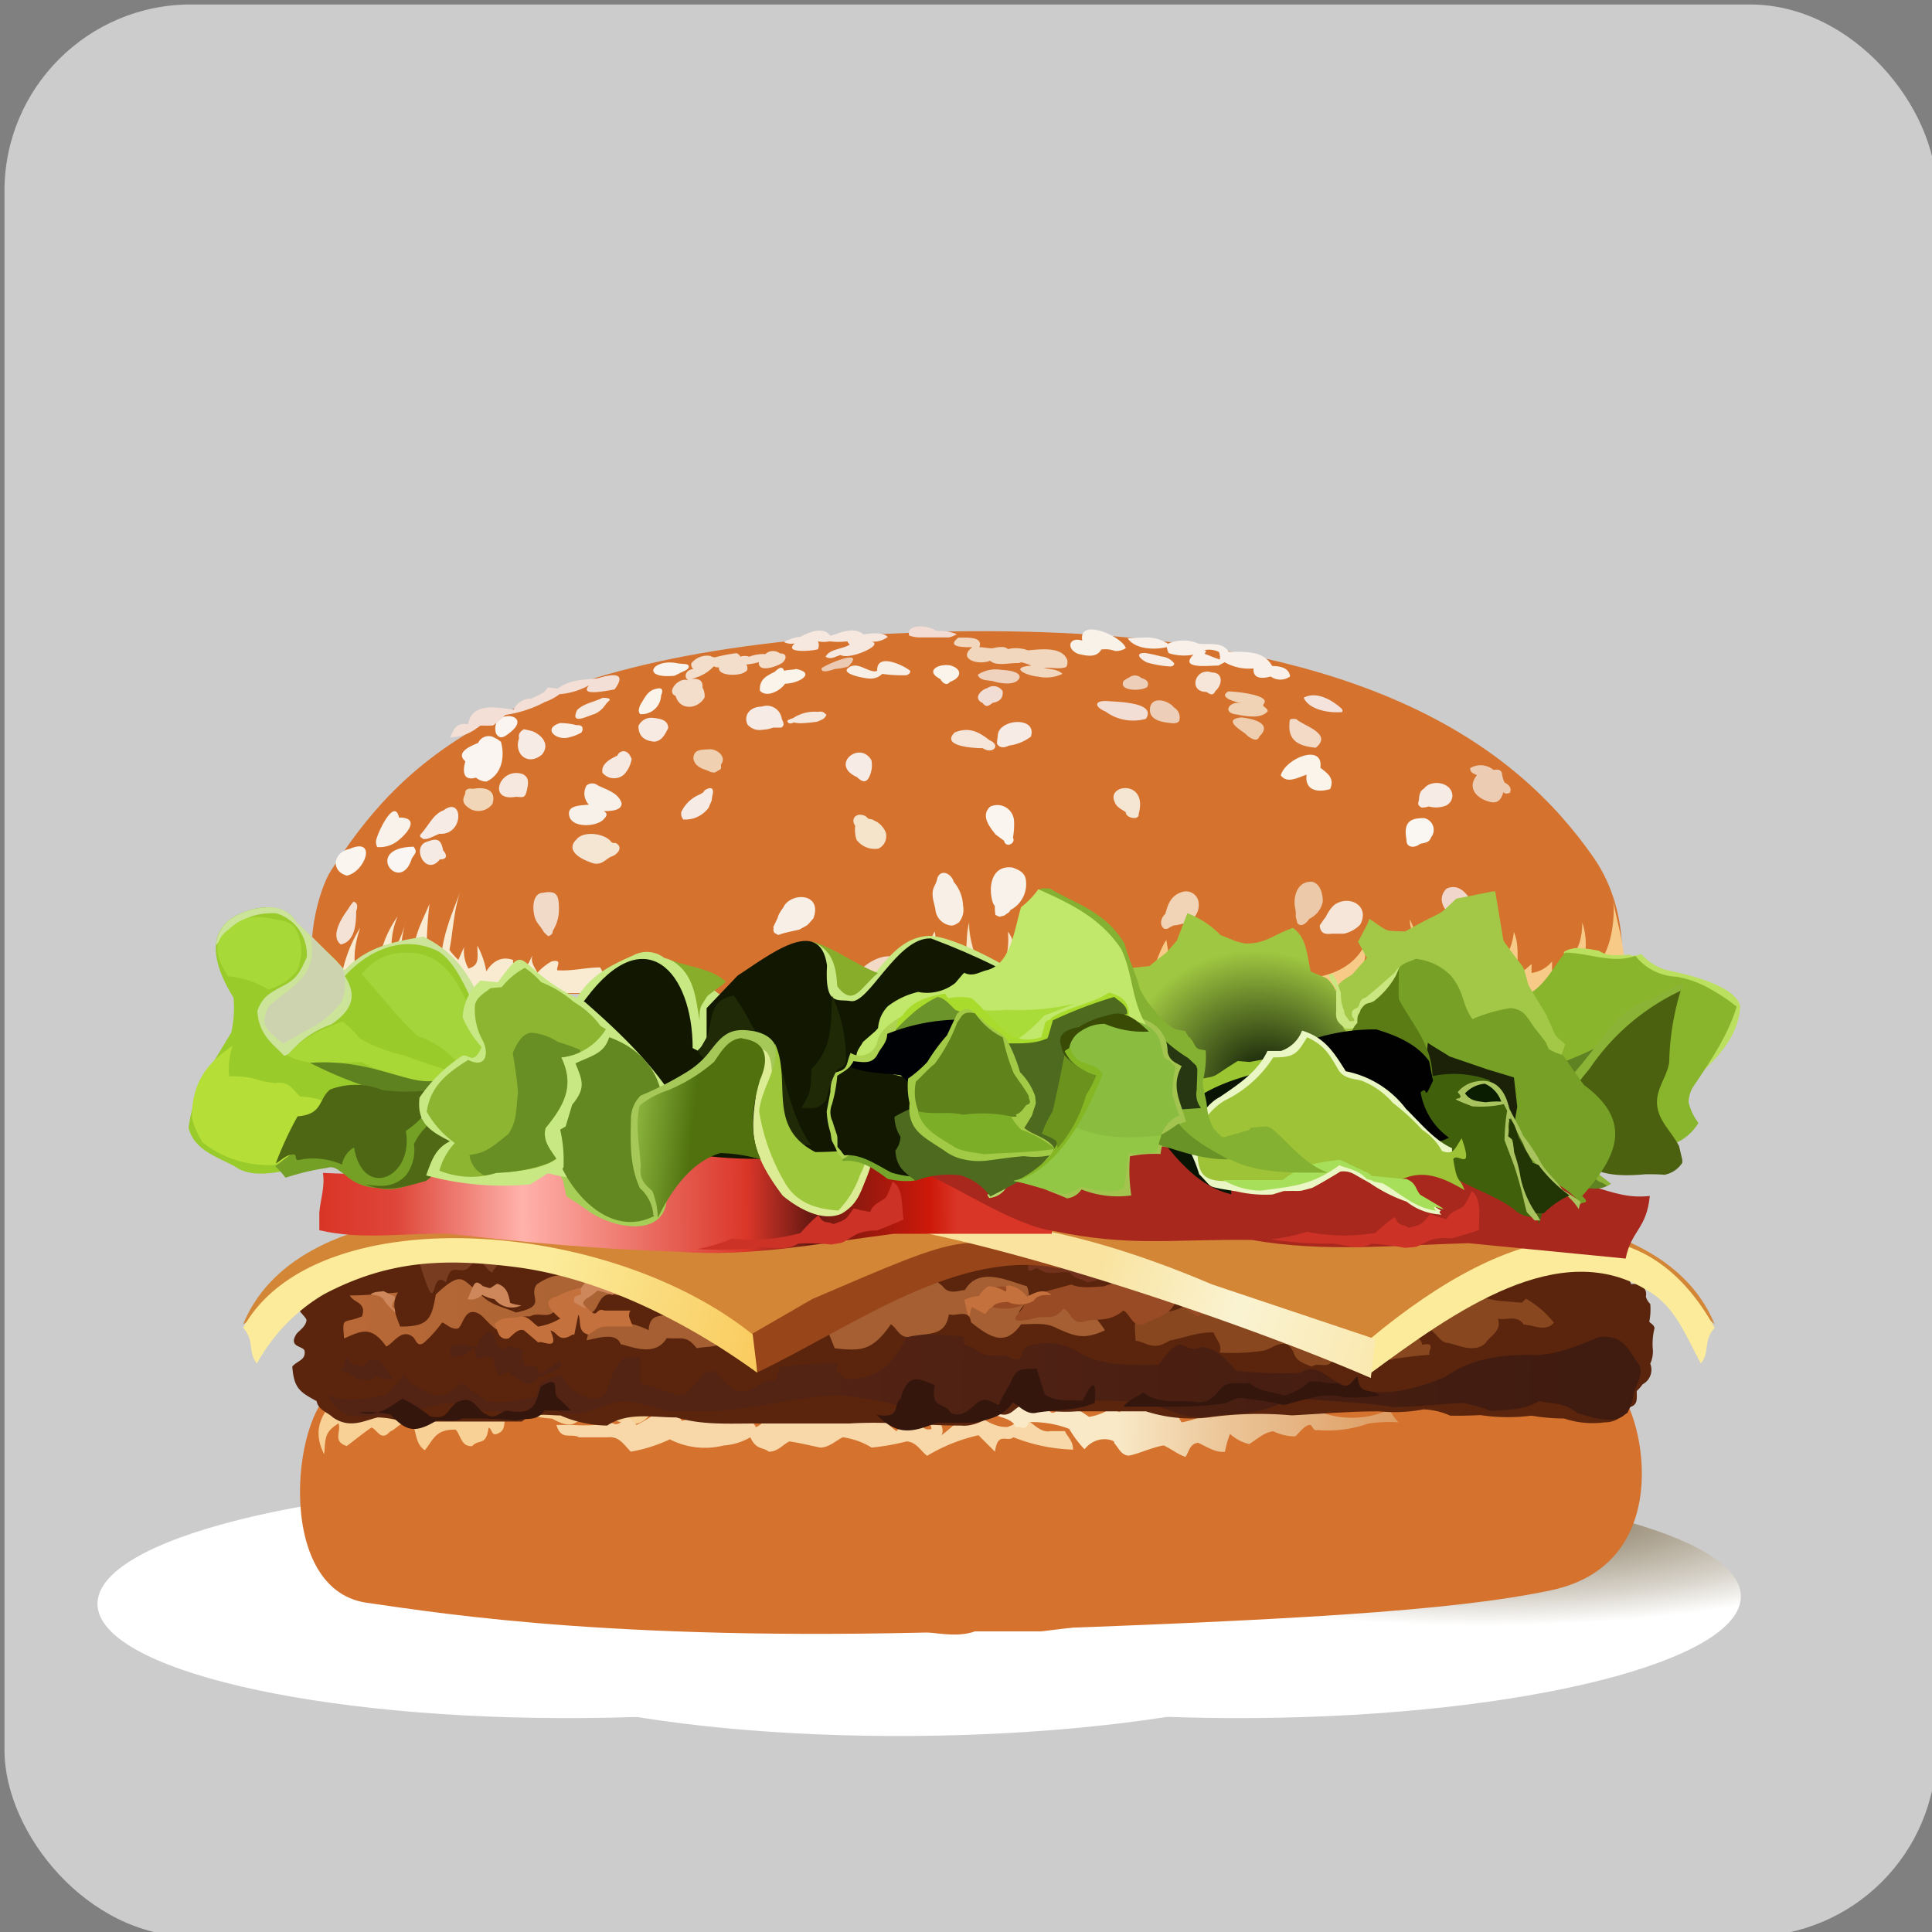 <svg xmlns="http://www.w3.org/2000/svg" xmlns:xlink="http://www.w3.org/1999/xlink" viewBox="0 0 216 216"><rect x="0" y="0" width="216" height="216" fill="#808080" stroke="none"/><defs><style>.cls-1{isolation:isolate;}.cls-2{fill:#ccc;}.cls-3,.cls-4,.cls-5{mix-blend-mode:multiply;}.cls-3{fill:url(#radial-gradient);}.cls-4{fill:url(#radial-gradient-2);}.cls-5{fill:url(#radial-gradient-3);}.cls-6{fill:url(#radial-gradient-4);}.cls-7{fill:#f8efe7;}.cls-8{fill:#f6e8e0;}.cls-9{fill:#f2dac7;}.cls-10{fill:#f5e4ca;}.cls-11{fill:#f7ebe5;}.cls-12{fill:#efd1b2;}.cls-13{fill:#f6e8dd;}.cls-14{fill:#f9f2ea;}.cls-15{fill:#faf5ee;}.cls-16{fill:#f1d3b5;}.cls-17{fill:#ecc9a9;}.cls-18{fill:#f6e6d9;}.cls-19{fill:#f1d7cb;}.cls-20{fill:#faf6f1;}.cls-21{fill:#ecccb3;}.cls-22{fill:#f2dac8;}.cls-23{fill:#f5e5d3;}.cls-24{fill:#f8f1ea;}.cls-25{fill:#f6e9e1;}.cls-26{fill:#f9f1e9;}.cls-27{fill:#f6e9e0;}.cls-28{fill:#f6e8de;}.cls-29{fill:#f3ded5;}.cls-30{fill:#edcfb9;}.cls-31{fill:#f8eee7;}.cls-32{fill:#f6e6da;}.cls-33{fill:#f2ddd4;}.cls-34{fill:#faf4eb;}.cls-35{fill:#efd3be;}.cls-36{fill:#f1d7bd;}.cls-37{fill:#f2dcd4;}.cls-38{fill:#f8efe6;}.cls-39{fill:#ebc9b2;}.cls-40{fill:#f6e8df;}.cls-41{fill:#f3decc;}.cls-42{fill:#f6eae3;}.cls-43{fill:#f9f4ed;}.cls-44{fill:#f4e2d6;}.cls-45{fill:#faf5ef;}.cls-46{fill:#f6eae4;}.cls-47{fill:#f9f6f3;}.cls-48{fill:#f1d6b8;}.cls-49{fill:#faf5f0;}.cls-50{fill:#f4e3dc;}.cls-51{fill:#eeceae;}.cls-52{fill:#f0d2b4;}.cls-53{fill:#f9f2e9;}.cls-54{fill:#f3dfd5;}.cls-55{fill:url(#linear-gradient);}.cls-56{fill:url(#linear-gradient-2);}.cls-57{fill:url(#linear-gradient-3);}.cls-58{fill:url(#radial-gradient-5);}.cls-59{fill:url(#linear-gradient-4);}.cls-60{fill:url(#linear-gradient-5);}.cls-61{fill:url(#linear-gradient-6);}.cls-62{fill:url(#linear-gradient-7);}.cls-63{fill:#d5722e;}.cls-64{fill:url(#radial-gradient-6);}.cls-65{fill:url(#linear-gradient-8);}.cls-66{fill:url(#linear-gradient-9);}.cls-67{fill:#a55f32;}.cls-68{fill:#34160d;}.cls-69{fill:url(#linear-gradient-10);}.cls-70{fill:url(#linear-gradient-11);}.cls-71{fill:#c5713d;}.cls-72{fill:#783c20;}.cls-73{fill:#984b24;}.cls-74{fill:#ce875a;}.cls-75{fill:#532314;}.cls-76{fill:url(#linear-gradient-12);}.cls-77{fill:url(#linear-gradient-13);}.cls-78{fill:url(#linear-gradient-14);}.cls-79{fill:url(#linear-gradient-15);}.cls-80{fill:url(#linear-gradient-16);}.cls-81{fill:url(#linear-gradient-17);}.cls-82{fill:url(#linear-gradient-18);}.cls-83{fill:url(#linear-gradient-19);}.cls-84{fill:url(#linear-gradient-20);}.cls-85{fill:url(#linear-gradient-21);}.cls-86{fill:#bbdf5f;}.cls-87{fill:url(#radial-gradient-7);}.cls-88{fill:url(#radial-gradient-8);}.cls-89{fill:url(#linear-gradient-22);}.cls-90{fill:url(#radial-gradient-9);}.cls-91{fill:url(#radial-gradient-10);}.cls-92{fill:url(#radial-gradient-11);}.cls-93{fill:#1b2207;}.cls-94{fill:#091404;}.cls-95{fill:#9bc631;}.cls-96{fill:url(#radial-gradient-12);}.cls-97{fill:url(#linear-gradient-23);}.cls-98{fill:#cae680;}.cls-99{fill:url(#linear-gradient-24);}.cls-100{fill:url(#linear-gradient-25);}.cls-101{fill:#a9c45e;}.cls-102{fill:url(#linear-gradient-26);}.cls-103{fill:url(#linear-gradient-27);}.cls-104{fill:#eaf6c3;}.cls-105{fill:url(#radial-gradient-13);}.cls-106{fill:#a7df5a;}.cls-107{fill:#c7e883;}.cls-108{fill:url(#linear-gradient-28);}.cls-109{fill:url(#linear-gradient-29);}.cls-110{fill:#a7ce56;}.cls-111{fill:#99cb2b;}.cls-112{fill:#cce39a;}.cls-113{fill:url(#linear-gradient-30);}.cls-114{fill:#a8d836;}.cls-115{fill:#a4d53b;}.cls-116{fill:#b5de37;}.cls-117{fill:#a7da38;}.cls-118{fill:url(#linear-gradient-31);}.cls-119{fill:url(#linear-gradient-32);}.cls-120{fill:url(#linear-gradient-33);}.cls-121{fill:#4f6915;}.cls-122{fill:url(#linear-gradient-34);}.cls-123{fill:url(#linear-gradient-35);}.cls-124{fill:#638721;}.cls-125{fill:url(#linear-gradient-36);}.cls-126{fill:url(#linear-gradient-37);}.cls-127{fill:url(#linear-gradient-38);}.cls-128{fill:url(#radial-gradient-14);}.cls-129{fill:url(#linear-gradient-39);}.cls-130{fill:url(#radial-gradient-15);}.cls-131{fill:url(#linear-gradient-40);}.cls-132{fill:#263711;}.cls-133{fill:#b7d769;}.cls-134{fill:url(#radial-gradient-16);}.cls-135{fill:#76a52c;}.cls-136{fill:url(#linear-gradient-41);}.cls-137{fill:url(#linear-gradient-42);}.cls-138{fill:url(#linear-gradient-43);}.cls-139{fill:#a8db2b;}.cls-140{fill:#6b942a;}.cls-141{fill:url(#linear-gradient-44);}.cls-142{fill:url(#linear-gradient-45);}.cls-143{fill:url(#linear-gradient-46);}.cls-144{fill:url(#radial-gradient-17);}.cls-145{fill:url(#radial-gradient-18);}.cls-146{fill:url(#radial-gradient-19);}.cls-147{fill:url(#radial-gradient-20);}.cls-148{fill:#a3ca46;}.cls-149{fill:url(#radial-gradient-21);}.cls-150{fill:url(#radial-gradient-22);}.cls-151{fill:#85b623;}.cls-152{fill:url(#linear-gradient-47);}.cls-153{fill:#88ad2a;}.cls-154{fill:url(#linear-gradient-48);}</style><radialGradient id="radial-gradient" cx="363.74" cy="-6288.49" r="25.9" gradientTransform="matrix(2.1, -0.02, 0, 0.51, -671.39, 3384.19)" gradientUnits="userSpaceOnUse"><stop offset="0" stop-color="#7b6c4e"/><stop offset="0.34" stop-color="#a99f8c"/><stop offset="0.57" stop-color="#cac4b8"/><stop offset="0.68" stop-color="#d9d5cc"/><stop offset="0.91" stop-color="#fff"/></radialGradient><radialGradient id="radial-gradient-2" cx="381.36" cy="-6283.95" r="25.9" xlink:href="#radial-gradient"/><radialGradient id="radial-gradient-3" cx="399.47" cy="-6287.26" r="25.9" xlink:href="#radial-gradient"/><radialGradient id="radial-gradient-4" cx="652.87" cy="54365.49" r="613.57" gradientTransform="matrix(0.17, 0, 0, -0.07, -235.84, 3661.39)" gradientUnits="userSpaceOnUse"><stop offset="0" stop-color="#f9efda"/><stop offset="0.44" stop-color="#f7c67e"/><stop offset="0.89" stop-color="#c15b1d"/><stop offset="1" stop-color="#d5722e"/></radialGradient><linearGradient id="linear-gradient" x1="881.24" y1="13018.53" x2="883.42" y2="13044.58" gradientTransform="matrix(0.34, 0, 0, -0.34, -144.87, 4516.11)" gradientUnits="userSpaceOnUse"><stop offset="0" stop-color="#f7ca87"/><stop offset="1" stop-color="#c56224"/></linearGradient><linearGradient id="linear-gradient-2" x1="594.76" y1="13026.11" x2="584.84" y2="13051.62" gradientTransform="matrix(0.34, 0, 0, -0.34, -144.87, 4516.11)" gradientUnits="userSpaceOnUse"><stop offset="0" stop-color="#f9ebd2"/><stop offset="1" stop-color="#f7ca86"/></linearGradient><linearGradient id="linear-gradient-3" x1="750.38" y1="13014.97" x2="775.1" y2="13048.96" gradientTransform="matrix(0.34, 0, 0, -0.34, -144.87, 4516.11)" gradientUnits="userSpaceOnUse"><stop offset="0" stop-color="#f9e6c7"/><stop offset="1" stop-color="#f7cd8e"/></linearGradient><radialGradient id="radial-gradient-5" cx="151.36" cy="-72193.14" r="613.45" gradientTransform="matrix(0.18, 0.01, 0, 0.04, -198.32, 3199.44)" xlink:href="#radial-gradient-4"/><linearGradient id="linear-gradient-4" x1="2068.11" y1="33556.92" x2="2063.77" y2="33511.34" gradientTransform="matrix(0.11, 0, 0, -0.11, -162.93, 3712.06)" gradientUnits="userSpaceOnUse"><stop offset="0" stop-color="#f9eacf"/><stop offset="1" stop-color="#f8d196"/></linearGradient><linearGradient id="linear-gradient-5" x1="2397.51" y1="33551.9" x2="2399.68" y2="33510.66" gradientTransform="matrix(0.11, 0, 0, -0.11, -162.93, 3712.06)" gradientUnits="userSpaceOnUse"><stop offset="0" stop-color="#f9f1d5"/><stop offset="1" stop-color="#f8d8a8"/></linearGradient><linearGradient id="linear-gradient-6" x1="2645.45" y1="33547.61" x2="3049.54" y2="33538.19" gradientTransform="matrix(0.11, 0, 0, -0.11, -162.93, 3712.06)" gradientUnits="userSpaceOnUse"><stop offset="0" stop-color="#f9e9c7"/><stop offset="0.26" stop-color="#ecc79a"/><stop offset="1" stop-color="#d37f3d"/></linearGradient><linearGradient id="linear-gradient-7" x1="2517.3" y1="33335.47" x2="2517.3" y2="33371.09" gradientTransform="matrix(0.11, 0, 0, -0.11, -162.93, 3712.06)" gradientUnits="userSpaceOnUse"><stop offset="0" stop-color="#d5722e"/><stop offset="1" stop-color="#c56324"/></linearGradient><radialGradient id="radial-gradient-6" cx="1462.66" cy="358014.49" r="1445.45" gradientTransform="matrix(0.09, 0, 0, -0.01, -102.62, 3418.01)" gradientUnits="userSpaceOnUse"><stop offset="0" stop-color="#aa6335"/><stop offset="1" stop-color="#5a250c"/></radialGradient><linearGradient id="linear-gradient-8" x1="4512.06" y1="64687.84" x2="6200.88" y2="64652.84" gradientTransform="matrix(0.05, 0, 0, -0.05, -135.39, 3465.58)" gradientUnits="userSpaceOnUse"><stop offset="0" stop-color="#532314"/><stop offset="1" stop-color="#401b10"/></linearGradient><linearGradient id="linear-gradient-9" x1="3382.01" y1="64808.02" x2="4243.92" y2="64864.9" gradientTransform="matrix(0.05, 0, 0, -0.05, -135.39, 3465.58)" gradientUnits="userSpaceOnUse"><stop offset="0" stop-color="#95552d"/><stop offset="0.23" stop-color="#b96937"/><stop offset="1" stop-color="#a86234"/></linearGradient><linearGradient id="linear-gradient-10" x1="5585.15" y1="64736.43" x2="5572.02" y2="64867.69" gradientTransform="matrix(0.05, 0, 0, -0.05, -135.39, 3465.58)" gradientUnits="userSpaceOnUse"><stop offset="0" stop-color="#702f1b"/><stop offset="1" stop-color="#88471f"/></linearGradient><linearGradient id="linear-gradient-11" x1="5136.76" y1="64947.43" x2="4423.6" y2="64938.68" gradientTransform="matrix(0.05, 0, 0, -0.05, -135.39, 3465.58)" gradientUnits="userSpaceOnUse"><stop offset="0" stop-color="#71301b"/><stop offset="1" stop-color="#793f21"/></linearGradient><linearGradient id="linear-gradient-12" x1="381.93" y1="23088.22" x2="380.36" y2="23055.24" gradientTransform="matrix(0.16, 0, 0, -0.16, 10.36, 3926.02)" gradientUnits="userSpaceOnUse"><stop offset="0" stop-color="#d28636"/><stop offset="1" stop-color="#ffcf6e"/></linearGradient><linearGradient id="linear-gradient-13" x1="169.35" y1="23046.1" x2="378.24" y2="22994.27" gradientTransform="matrix(0.16, 0, 0, -0.16, 10.36, 3926.02)" gradientUnits="userSpaceOnUse"><stop offset="0" stop-color="#fbeb9a"/><stop offset="1" stop-color="#f9bf48"/></linearGradient><linearGradient id="linear-gradient-14" x1="474.03" y1="23119.92" x2="621.67" y2="23179.6" gradientTransform="matrix(0.16, 0, 0, -0.16, 10.53, 3944.09)" gradientUnits="userSpaceOnUse"><stop offset="0" stop-color="#fae39e"/><stop offset="0.74" stop-color="#f4e7a5"/><stop offset="1" stop-color="#98451a"/></linearGradient><linearGradient id="linear-gradient-15" x1="-2830.79" y1="23091.22" x2="-2826.77" y2="23051.53" gradientTransform="translate(-317.9 3926.02) rotate(180) scale(0.16)" gradientUnits="userSpaceOnUse"><stop offset="0" stop-color="#d28636"/><stop offset="0.41" stop-color="#eec04c"/><stop offset="1" stop-color="#ffd786"/></linearGradient><linearGradient id="linear-gradient-16" x1="-3081.43" y1="23048.83" x2="-2880.37" y2="22988.06" gradientTransform="translate(-317.9 3926.02) rotate(180) scale(0.16)" gradientUnits="userSpaceOnUse"><stop offset="0" stop-color="#fbeb9a"/><stop offset="1" stop-color="#f8b52c"/></linearGradient><linearGradient id="linear-gradient-17" x1="-2837.46" y1="23124.91" x2="-2591.51" y2="23195.77" gradientTransform="translate(-318.07 3944.09) rotate(180) scale(0.16)" gradientUnits="userSpaceOnUse"><stop offset="0" stop-color="#fae39e"/><stop offset="0.6" stop-color="#faf3d2"/><stop offset="1" stop-color="#f9e39f"/></linearGradient><linearGradient id="linear-gradient-18" x1="2284.09" y1="47794.89" x2="3405.72" y2="47800.38" gradientTransform="matrix(0.07, 0, 0, -0.07, -130.63, 3623.83)" gradientUnits="userSpaceOnUse"><stop offset="0" stop-color="#a9281d"/><stop offset="0.1" stop-color="#da3628"/><stop offset="0.2" stop-color="#de4639"/><stop offset="0.38" stop-color="#ffb2ab"/><stop offset="0.7" stop-color="#da3628"/><stop offset="0.79" stop-color="#681912"/><stop offset="0.96" stop-color="#cd1809"/><stop offset="1" stop-color="#da3628"/></linearGradient><linearGradient id="linear-gradient-19" x1="2905.88" y1="39996.03" x2="3094.94" y2="40031.48" gradientTransform="matrix(0.09, 0, 0, -0.09, -170.02, 3641.56)" gradientUnits="userSpaceOnUse"><stop offset="0" stop-color="#cc3225"/><stop offset="1" stop-color="#701911"/></linearGradient><linearGradient id="linear-gradient-20" x1="-1639.03" y1="47987.65" x2="-516.56" y2="47993.15" gradientTransform="matrix(0.07, 0.01, 0.01, -0.07, -120.83, 3625.77)" gradientUnits="userSpaceOnUse"><stop offset="0" stop-color="#a9281d"/><stop offset="0.06" stop-color="#da3628"/><stop offset="0.15" stop-color="#de4639"/><stop offset="0.29" stop-color="#ffb2ab"/><stop offset="0.58" stop-color="#da3628"/><stop offset="0.79" stop-color="#a4271c"/><stop offset="0.96" stop-color="#cd1809"/><stop offset="1" stop-color="#da3628"/></linearGradient><linearGradient id="linear-gradient-21" x1="-405.9" y1="40125.77" x2="-216.9" y2="40161.21" gradientTransform="matrix(0.09, 0.01, 0.01, -0.09, -160.85, 3639.85)" gradientUnits="userSpaceOnUse"><stop offset="0" stop-color="#cc3225"/><stop offset="1" stop-color="#a6261b"/></linearGradient><radialGradient id="radial-gradient-7" cx="-14255.95" cy="11812.21" r="84.77" gradientTransform="matrix(0.09, 0.16, 0.19, -0.1, -711.56, 3675.14)" gradientUnits="userSpaceOnUse"><stop offset="0" stop-color="#709724"/><stop offset="1" stop-color="#88b52b"/></radialGradient><radialGradient id="radial-gradient-8" cx="-25483.36" cy="5518.17" r="53.32" gradientTransform="matrix(0.03, 0.12, 0.41, -0.1, -1394.83, 3662.68)" gradientUnits="userSpaceOnUse"><stop offset="0" stop-color="#547019"/><stop offset="1" stop-color="#5f8223"/></radialGradient><linearGradient id="linear-gradient-22" x1="2020.49" y1="24173.48" x2="1990.56" y2="24065.89" gradientTransform="matrix(0.15, 0, 0, -0.15, -123.08, 3759.09)" gradientUnits="userSpaceOnUse"><stop offset="0" stop-color="#8bb437"/><stop offset="1" stop-color="#72932f"/></linearGradient><radialGradient id="radial-gradient-9" cx="12259.68" cy="32969.96" r="46.08" gradientTransform="matrix(0.14, -0.09, -0.05, -0.07, 24.42, 3605.09)" gradientUnits="userSpaceOnUse"><stop offset="0" stop-color="#2f3c0a"/><stop offset="1" stop-color="#4b6110"/></radialGradient><radialGradient id="radial-gradient-10" cx="38277.41" cy="10888.76" r="121.75" gradientTransform="matrix(0.04, -0.06, -0.15, -0.11, 351.27, 3713.07)" gradientUnits="userSpaceOnUse"><stop offset="0" stop-color="#6a8e28"/><stop offset="1" stop-color="#a3c847"/></radialGradient><radialGradient id="radial-gradient-11" cx="20232.5" cy="25070.15" r="113.21" gradientTransform="matrix(0.07, -0.05, -0.05, -0.1, 58.18, 3697.71)" gradientUnits="userSpaceOnUse"><stop offset="0" stop-color="#1b2207"/><stop offset="1" stop-color="#76a026"/></radialGradient><radialGradient id="radial-gradient-12" cx="27589.33" cy="7680.94" r="130.06" gradientTransform="matrix(0.03, -0.11, -0.12, -0.04, 235.96, 3463.58)" gradientUnits="userSpaceOnUse"><stop offset="0" stop-color="#010b01"/><stop offset="1" stop-color="#a0c741"/></radialGradient><linearGradient id="linear-gradient-23" x1="2579.62" y1="29702.49" x2="2633.88" y2="29710.14" gradientTransform="matrix(0.11, 0, 0, -0.12, -112.54, 3664.03)" gradientUnits="userSpaceOnUse"><stop offset="0" stop-color="#40600c"/><stop offset="1" stop-color="#a6ca42"/></linearGradient><linearGradient id="linear-gradient-24" x1="2530.97" y1="29808.14" x2="2528.19" y2="29836.65" gradientTransform="matrix(0.11, 0, 0, -0.12, -112.54, 3664.03)" gradientUnits="userSpaceOnUse"><stop offset="0" stop-color="#5b7c15"/><stop offset="1" stop-color="#a8d429"/></linearGradient><linearGradient id="linear-gradient-25" x1="2535.74" y1="29781.5" x2="2557.3" y2="29803.76" gradientTransform="matrix(0.11, 0, 0, -0.12, -112.54, 3664.03)" gradientUnits="userSpaceOnUse"><stop offset="0" stop-color="#010102"/><stop offset="1" stop-color="#3a480c"/></linearGradient><linearGradient id="linear-gradient-26" x1="2616.74" y1="29760.81" x2="2642.48" y2="29764.29" gradientTransform="matrix(0.11, 0, 0, -0.12, -112.54, 3664.03)" gradientUnits="userSpaceOnUse"><stop offset="0" stop-color="#0a1d00"/><stop offset="1" stop-color="#85b218"/></linearGradient><linearGradient id="linear-gradient-27" x1="2685.09" y1="29699.55" x2="2664.21" y2="29690.51" gradientTransform="matrix(0.11, 0, 0, -0.12, -112.54, 3664.03)" gradientUnits="userSpaceOnUse"><stop offset="0" stop-color="#2e4907"/><stop offset="1" stop-color="#223605"/></linearGradient><radialGradient id="radial-gradient-13" cx="3599.49" cy="39606.88" r="138.56" gradientTransform="matrix(0.12, -0.01, 0, -0.09, -96.34, 3645.29)" gradientUnits="userSpaceOnUse"><stop offset="0" stop-color="#000004"/><stop offset="0.74" stop-color="#77a429"/><stop offset="1" stop-color="#9ec337"/></radialGradient><linearGradient id="linear-gradient-28" x1="2394.84" y1="34011.73" x2="2427.52" y2="33866.3" gradientTransform="matrix(0.11, 0, 0, -0.11, -162.93, 3712.44)" gradientUnits="userSpaceOnUse"><stop offset="0" stop-color="#9bc635"/><stop offset="1" stop-color="#121701"/></linearGradient><linearGradient id="linear-gradient-29" x1="2343.86" y1="33918.65" x2="2366.79" y2="33969.97" gradientTransform="matrix(0.11, 0, 0, -0.11, -162.93, 3712.44)" gradientUnits="userSpaceOnUse"><stop offset="0" stop-color="#212a07"/><stop offset="1" stop-color="#9bc635"/></linearGradient><linearGradient id="linear-gradient-30" x1="792.97" y1="27114.65" x2="818.53" y2="27172.4" gradientTransform="matrix(0.13, 0, 0, -0.13, -72.24, 3715.45)" gradientUnits="userSpaceOnUse"><stop offset="0" stop-color="#76a212"/><stop offset="0.75" stop-color="#99c039"/><stop offset="1" stop-color="#cdd3ae"/></linearGradient><linearGradient id="linear-gradient-31" x1="902.07" y1="27072.81" x2="887.87" y2="27044.41" gradientTransform="matrix(0.13, 0, 0, -0.13, -72.24, 3715.45)" gradientUnits="userSpaceOnUse"><stop offset="0" stop-color="#5f8221"/><stop offset="1" stop-color="#99cb2b"/></linearGradient><linearGradient id="linear-gradient-32" x1="2687.97" y1="23555.35" x2="2662.39" y2="23570.21" gradientTransform="matrix(0.15, -0.02, -0.02, -0.15, -6.53, 3762.38)" gradientUnits="userSpaceOnUse"><stop offset="0" stop-color="#73a025"/><stop offset="1" stop-color="#8ab72b"/></linearGradient><linearGradient id="linear-gradient-33" x1="2654.03" y1="23624.2" x2="2630.1" y2="23576.35" gradientTransform="matrix(0.15, -0.02, -0.02, -0.15, -6.53, 3762.38)" gradientUnits="userSpaceOnUse"><stop offset="0" stop-color="#4e6714"/><stop offset="1" stop-color="#719c29"/></linearGradient><linearGradient id="linear-gradient-34" x1="2721.12" y1="23649.6" x2="2764.85" y2="23610.82" gradientTransform="matrix(0.15, -0.02, -0.02, -0.15, -7.04, 3762.27)" gradientUnits="userSpaceOnUse"><stop offset="0" stop-color="#acdb39"/><stop offset="1" stop-color="#8db532"/></linearGradient><linearGradient id="linear-gradient-35" x1="2799.77" y1="23621.71" x2="2724.67" y2="23559.82" gradientTransform="matrix(0.15, -0.02, -0.02, -0.15, -7.04, 3762.27)" gradientUnits="userSpaceOnUse"><stop offset="0" stop-color="#688f23"/><stop offset="1" stop-color="#8ab331"/></linearGradient><linearGradient id="linear-gradient-36" x1="2179.97" y1="33909.59" x2="2190.31" y2="33814.25" gradientTransform="matrix(0.11, 0, 0, -0.11, -162.93, 3712.44)" gradientUnits="userSpaceOnUse"><stop offset="0" stop-color="#8db532"/><stop offset="1" stop-color="#638721"/></linearGradient><linearGradient id="linear-gradient-37" x1="-4112.47" y1="44569.92" x2="-4139.97" y2="44404.89" gradientTransform="translate(-220.54 3484.5) rotate(180) scale(0.08)" gradientUnits="userSpaceOnUse"><stop offset="0" stop-color="#a9d04e"/><stop offset="1" stop-color="#dcec94"/></linearGradient><linearGradient id="linear-gradient-38" x1="-3956.65" y1="44518.45" x2="-3928.46" y2="44429.06" gradientTransform="translate(-220.54 3484.5) rotate(180) scale(0.08)" gradientUnits="userSpaceOnUse"><stop offset="0" stop-color="#dcec94"/><stop offset="1" stop-color="#a5c859"/></linearGradient><radialGradient id="radial-gradient-14" cx="-39278" cy="8327.27" r="77.23" gradientTransform="matrix(-0.02, 0.08, -0.11, -0.03, 91.78, 3514.2)" gradientUnits="userSpaceOnUse"><stop offset="0" stop-color="#2f3a06"/><stop offset="1" stop-color="#9ec73b"/></radialGradient><linearGradient id="linear-gradient-39" x1="-3995.26" y1="44478.08" x2="-3893.49" y2="44489.08" gradientTransform="translate(-220.54 3484.5) rotate(180) scale(0.08)" gradientUnits="userSpaceOnUse"><stop offset="0" stop-color="#50710e"/><stop offset="1" stop-color="#9bc64a"/></linearGradient><radialGradient id="radial-gradient-15" cx="13299.66" cy="1881.2" r="41.99" gradientTransform="matrix(0.02, -0.23, 0.14, 0.01, -510.74, 3187.52)" gradientUnits="userSpaceOnUse"><stop offset="0" stop-color="#1c1e01"/><stop offset="1" stop-color="#50710e"/></radialGradient><linearGradient id="linear-gradient-40" x1="-3459.56" y1="33028.32" x2="-3470.35" y2="33008.17" gradientTransform="matrix(0.1, 0.02, 0.02, -0.1, -158.68, 3626.02)" gradientUnits="userSpaceOnUse"><stop offset="0" stop-color="#84b131"/><stop offset="1" stop-color="#607c14"/></linearGradient><radialGradient id="radial-gradient-16" cx="-22455.02" cy="7829.6" r="72.41" gradientTransform="matrix(0.02, 0.14, 0.15, -0.02, -606.73, 3494.94)" gradientUnits="userSpaceOnUse"><stop offset="0" stop-color="#4b6512"/><stop offset="1" stop-color="#a3c54f"/></radialGradient><linearGradient id="linear-gradient-41" x1="-3519.88" y1="33036.18" x2="-3643.68" y2="33066.41" gradientTransform="matrix(0.1, 0.02, 0.02, -0.1, -158.68, 3626.02)" gradientUnits="userSpaceOnUse"><stop offset="0" stop-color="#759e28"/><stop offset="1" stop-color="#c1e86b"/></linearGradient><linearGradient id="linear-gradient-42" x1="-3598.56" y1="33065.51" x2="-3607.2" y2="33080.63" gradientTransform="matrix(0.1, 0.02, 0.02, -0.1, -158.68, 3626.02)" gradientUnits="userSpaceOnUse"><stop offset="0" stop-color="#537414"/><stop offset="1" stop-color="#aadc39"/></linearGradient><linearGradient id="linear-gradient-43" x1="-3424.94" y1="32941.23" x2="-3378.41" y2="32977.22" gradientTransform="matrix(0.1, 0.02, 0.02, -0.1, -158.68, 3626.02)" gradientUnits="userSpaceOnUse"><stop offset="0" stop-color="#131801"/><stop offset="0.75" stop-color="#313f05"/><stop offset="1" stop-color="#699327"/></linearGradient><linearGradient id="linear-gradient-44" x1="-3775.66" y1="32975.93" x2="-3760.22" y2="32966.54" gradientTransform="matrix(0.1, 0.02, 0.02, -0.1, -158.68, 3626.02)" gradientUnits="userSpaceOnUse"><stop offset="0" stop-color="#aed251"/><stop offset="1" stop-color="#8fb441"/></linearGradient><linearGradient id="linear-gradient-45" x1="-3719.76" y1="32976.71" x2="-3737.21" y2="32895.49" gradientTransform="matrix(0.1, 0.02, 0.02, -0.1, -158.68, 3626.02)" gradientUnits="userSpaceOnUse"><stop offset="0" stop-color="#131801"/><stop offset="0.25" stop-color="#313f05"/><stop offset="1" stop-color="#7bad2e"/></linearGradient><linearGradient id="linear-gradient-46" x1="-3714.76" y1="33030.6" x2="-3728.86" y2="32975.56" gradientTransform="matrix(0.1, 0.02, 0.02, -0.1, -158.68, 3626.02)" gradientUnits="userSpaceOnUse"><stop offset="0" stop-color="#000104"/><stop offset="1" stop-color="#161c00"/></linearGradient><radialGradient id="radial-gradient-17" cx="-29654.49" cy="9426.08" r="107.41" gradientTransform="matrix(0.03, 0.1, 0.19, -0.06, -720.37, 3604.67)" gradientUnits="userSpaceOnUse"><stop offset="0" stop-color="#000007"/><stop offset="1" stop-color="#4d6a1e"/></radialGradient><radialGradient id="radial-gradient-18" cx="-16435.7" cy="13936.86" r="78.08" gradientTransform="matrix(0.09, 0.13, 0.16, -0.11, -603.15, 3779.89)" gradientUnits="userSpaceOnUse"><stop offset="0" stop-color="#0a1006"/><stop offset="1" stop-color="#89bc3f"/></radialGradient><radialGradient id="radial-gradient-19" cx="9062.69" cy="46780.68" r="45.2" gradientTransform="matrix(0.12, -0.03, -0.02, -0.07, -29.55, 3565.05)" gradientUnits="userSpaceOnUse"><stop offset="0" stop-color="#6e961d"/><stop offset="1" stop-color="#3a4b05"/></radialGradient><radialGradient id="radial-gradient-20" cx="-4824.75" cy="12428.06" r="70.28" gradientTransform="matrix(0.17, 0.06, 0.11, -0.32, -384.52, 4388.43)" gradientUnits="userSpaceOnUse"><stop offset="0" stop-color="#42560f"/><stop offset="1" stop-color="#91c744"/></radialGradient><radialGradient id="radial-gradient-21" cx="20468.31" cy="2686.25" r="60.56" gradientTransform="matrix(0.01, -0.15, -0.19, -0.01, 443.87, 3322.37)" gradientUnits="userSpaceOnUse"><stop offset="0" stop-color="#050700"/><stop offset="1" stop-color="#60831c"/></radialGradient><radialGradient id="radial-gradient-22" cx="-41047.24" cy="8043.86" r="71.42" gradientTransform="matrix(0.01, 0.08, 0.17, -0.03, -677.94, 3513.28)" gradientUnits="userSpaceOnUse"><stop offset="0" stop-color="#020300"/><stop offset="0.75" stop-color="#506e1a"/><stop offset="1" stop-color="#7dae27"/></radialGradient><linearGradient id="linear-gradient-47" x1="2677.3" y1="33883.96" x2="2647.23" y2="33898.74" gradientTransform="matrix(0.11, 0, 0, -0.11, -162.93, 3712.44)" gradientUnits="userSpaceOnUse"><stop offset="0" stop-color="#6b921c"/><stop offset="1" stop-color="#212e11"/></linearGradient><linearGradient id="linear-gradient-48" x1="2434.37" y1="33908.53" x2="2391.47" y2="33956.39" gradientTransform="matrix(0.11, 0, 0, -0.11, -162.93, 3712.44)" gradientUnits="userSpaceOnUse"><stop offset="0" stop-color="#202906"/><stop offset="1" stop-color="#678321"/></linearGradient></defs><title>itacate</title><g class="cls-1"><g id="Capa_1" data-name="Capa 1"><rect class="cls-2" x="0.5" y="0.5" width="216" height="216" rx="20.85"/><path class="cls-3" d="M119.63,178.45c.06,7.28-24.23,13.38-54.26,13.63S11,186.63,10.9,179.35,35.13,166,65.15,165.73,119.57,171.17,119.63,178.45Z"/><path class="cls-4" d="M156.63,180.45c.06,7.28-24.23,13.38-54.26,13.63S48,188.63,47.9,181.35,72.13,168,102.15,167.73,156.57,173.17,156.63,180.45Z"/><path class="cls-5" d="M194.63,178.45c.06,7.28-24.23,13.38-54.26,13.63S86,186.63,85.9,179.35s24.23-13.38,54.25-13.62S194.57,171.17,194.63,178.45Z"/><g id="g6491"><g id="g4395"><path id="path13426-4" class="cls-6" d="M106.08,70.64C56,71.52,44.17,86.36,37,97.34c-1.24,1.9-3.34,8.59-1.31,13.65,66.67.5,101.1-.62,145.3,0,0,0,1.93-8.34-2.87-15.18-8.36-11.95-25.54-26-72-25.21Z"/><g id="g4296"><path id="path17506" class="cls-7" d="M87,102.41l-.06.22-.48,1c.14,1-.37-.75.09.64.66.39.24.26,1.32,0s.67-.14,1.52-.35c1.17-.68.66-.26,1.54-1.23,1.1-2.9-2.58-3-3.38-1.19A4,4,0,0,0,87,102.41Z"/><path id="path17508" class="cls-8" d="M94,107c-1.52-1.32-2.15.73-2,2,.18.92,0,.33.61,1.71.38.37.2.19.55.55a1.81,1.81,0,0,1,.22.32c.48,0,.55-.47.58-.58l.55-.68A3,3,0,0,0,94,107Z"/><path id="path17510" class="cls-9" d="M96.15,108.47c-.29.18-.26.21-.36.57.12.51,0,.37.47.41a2.82,2.82,0,0,1,1,.21,3.41,3.41,0,0,0,3.77-1c-.35-2.86-3.42-1.6-4.57-.44C96.37,108.31,96.25,108.37,96.15,108.47Z"/><path id="path17512" class="cls-10" d="M96.77,91.24c-1.06-.5-1.71.34-1.16,1.07a3.74,3.74,0,0,0,.15,1.57,2.53,2.53,0,0,0,2.43,1,1.5,1.5,0,0,0,.89-1.37c.07-.7-.69-1.4-1-1.6-.73-.36-.37-.25-1-.38Z"/><path id="path17514" class="cls-7" d="M106.62,98.54c-.33-.92-1.39-1.38-1.81-.42a3.18,3.18,0,0,1-.33.92c-.45.91-.09,1.67.09,2.58a2,2,0,0,0,1.63,1.84c.43.08.68-.14,1-.33a2.2,2.2,0,0,0,.47-1.87,4.31,4.31,0,0,0-1.09-2.72Z"/><path id="path17536" class="cls-11" d="M78.77,88.36c-.12.27-.27.3-.51.45a3.9,3.9,0,0,0-2.1,2c0,.47,0,.43.23.81a3.24,3.24,0,0,0,2.85-1.34c.39-1,.29-.51.39-1.27C79.9,88.05,79.48,87.92,78.77,88.36Z"/><path id="path17538" class="cls-12" d="M80.25,86.17c-.34.24-.36.23-.77.15L79,86.11c-.74-.24-1.32-.52-1.48-1.28,0-1.1.93-1,1.78-1.06s2,.83,1.3,1.72C80.65,85.94,80.65,86,80.25,86.17Z"/><path id="path17540" class="cls-11" d="M85.17,79c-1.28,0-2.08.93-1.6,2a1.76,1.76,0,0,0,1.66.59,3.76,3.76,0,0,0,1.19-.24h.92c.45-.27.22-.6.06-1A1.68,1.68,0,0,0,85.17,79Z"/><path id="path17542" class="cls-13" d="M88.2,80.86c-.45-.35.1-.42.5-.59a4.32,4.32,0,0,1,2.7-.69c.67-.06.58,0,1,.33-.23.52-.55.55-1,.77a16.67,16.67,0,0,1-1.87.18,4.36,4.36,0,0,1-.8-.09C88.48,80.92,88.42,80.88,88.2,80.86Z"/><path id="path17576" class="cls-14" d="M113.25,97c-2.21-.33-2.75,1.8-2.35,3.55a1.58,1.58,0,0,0,.32.74,6.7,6.7,0,0,0,.07,1c.6.27.28.23,1,.07.62-.48.45-.24.68-.62a3.27,3.27,0,0,0,1.7-3.5c-.16-.73-.81-1-1.4-1.22Z"/><path id="path17578" class="cls-15" d="M113.37,91.77a1.87,1.87,0,0,0-2.68-1.58c-1.07,1-.06,2.25.62,3.11l.94.69c.21.91,1.36.27,1-.33A8.15,8.15,0,0,0,113.37,91.77Z"/><path id="path17602" class="cls-16" d="M132.29,99.69c-1.36.35-1.71,1.37-2,2.48-.49.41-.74,1.3-.09,1.68.53,0,.17,0,1-.38a4.92,4.92,0,0,0,2-.62,2.09,2.09,0,0,0,.81-1.91A1.41,1.41,0,0,0,132.29,99.69Z"/><path id="path17604" class="cls-17" d="M146.74,98.59c-1.54-.13-2.08,1.3-2,2.56l.13.78v.56l.17.7c.41.56,1.06,0,1.34-.46a2.71,2.71,0,0,0,1.51-1.94c0-.85-.26-1.94-1.15-2.2Z"/><path id="path4162" class="cls-18" d="M148.24,102.49a11.67,11.67,0,0,0-.7,1c.1.83.54,1,1.33.9.47,0,.91,0,1.36,0a3.62,3.62,0,0,0,1.83-1c1.18-2.16-1.29-3.42-2.92-2.19A4.24,4.24,0,0,0,148.24,102.49Z"/><path id="path4164" class="cls-19" d="M164.33,100.5c-.53-.84-1.4-1.69-2.59-1.16-1.06,1-.42,2.34.53,3,.44.51,1.15.47,1.83.47a3.5,3.5,0,0,1,.66.1c.48-.19.52-.67.43-1.1-.42-.35-.52-.89-.86-1.36Z"/><path id="path4166" class="cls-20" d="M160,93.61c-.2.59-.65.61-1.23.73a1.45,1.45,0,0,1-.76.33c-.59,0-.77-.31-.77-.83-.3-1.72.21-2.42,2-2.37A1.34,1.34,0,0,1,160,93.61Z"/><path id="path4168" class="cls-11" d="M158.62,89.53c-.16.45,0,.55.3.76a2.28,2.28,0,0,0,.8-.13,3.12,3.12,0,0,0,1.66,0,1.26,1.26,0,0,0,1-1.16c0-1.54-2.35-1.94-3.18-.83C158.69,88.45,158.68,89,158.62,89.53Z"/><path id="path4170" class="cls-21" d="M164.36,85.84c0,.58.38.62.76.83-1.17,1.43,0,2.65,1.53,3,.89.18,1.21-.38,1.43-1.1.26.24.42.16.73.07.25-.6-.17-.92-.6-1.16a3.34,3.34,0,0,1-.3-1.1c-.21-.42-.59-.35-.93-.3a2.27,2.27,0,0,0-2.62-.2Z"/><path id="path4172" class="cls-22" d="M60.75,99.81c1.55-.3,1.74.37,1.74,1.8a4.46,4.46,0,0,1-.69,2.46c0,.4-.24.47-.48.61a3.43,3.43,0,0,1-.55-.52c-.23-.46-.59-.78-.85-1.26C59.46,101.9,59.43,99.81,60.75,99.81Z"/><path id="path4174" class="cls-23" d="M68.79,94.23c-.18.07-.3,0-.43-.08-.7-1-3.16-1.31-3.92-.29-1.43,1.4,1,2.41,2,2.69.83.12,1.16-.36,1.8-.74C69.1,95.56,69.75,94.66,68.79,94.23Z"/><path id="path4176" class="cls-24" d="M67.5,90.68c.57.33.25.64-.09,1-.89.78-3.4.87-3.75-.4s1.21-1.22,2.18-1.32a1.79,1.79,0,0,1-.26-2.15,1,1,0,0,1,1.26,0c1,.49,2.32.84,2.66,2C69.5,90.66,68.23,90.68,67.5,90.68Z"/><path id="path4178-1" class="cls-25" d="M69.87,84a.76.76,0,0,0-.85.48c-.72.34-1.87.91-1.66,1.92a1.68,1.68,0,0,0,2.43.17,3.36,3.36,0,0,0,.83-1.71C70.45,84.46,70.31,84.15,69.87,84Z"/><path id="path4180" class="cls-11" d="M59.57,81.76c-.37-.09-.62-.16-1-.23-.41.26-.64.5-.54,1-.62,1.78,1,3.17,2.57,1.83C61.52,83.2,60.57,82.2,59.57,81.76Z"/><path id="path4182" class="cls-26" d="M62.61,80.84c-2,.61-.43,2,1,1.6A5,5,0,0,0,65,81.9a.69.69,0,0,0,.09-.63c-.2-.22-.38-.2-.66-.2A7.11,7.11,0,0,0,62.61,80.84Z"/><path id="path4184" class="cls-27" d="M64.52,79.38c-.87,1.85,1.39.55,2,.43,1-.49,1.12-1.1,1.51-1.4s-.1-.4-.63-.4C66.41,78.5,65.29,78.62,64.52,79.38Z"/><path id="path4186" class="cls-28" d="M58.4,86.53c-2.54-.81-4,3.16-.69,2.55.8.08,1,.12,1.18-.66S59.23,86.9,58.4,86.53Z"/><path id="path4188" class="cls-23" d="M127.31,91c1.05-3.86-3.59-3.36-2.71-1.38.21.66.81.85,1.26,1.18C125.83,91.46,127.39,91.79,127.31,91Z"/><path id="path4190" class="cls-29" d="M123.8,78.38c-1.57-.08-1.39.69-.2,1.17a5.19,5.19,0,0,0,4.52.81C129.35,78.48,124.83,78.48,123.8,78.38Z"/><path id="path4192" class="cls-30" d="M125.63,76.12c-.67,1.21,2.16,1.16,2.64.67.29-.6-.22-.85-.68-1a1.05,1.05,0,0,0-1.33-.06A3.63,3.63,0,0,0,125.63,76.12Z"/><path id="path4194" class="cls-30" d="M131.25,79.1c-.64-.85-2.54-1.29-2.68.09s1.45,1.56,2.37,1.65c.34.07.93,0,.93-.4a1.27,1.27,0,0,0-.62-1.34Z"/><path id="path4196" class="cls-31" d="M128,73c-1.31,0-.34.83.29,1.08a11.68,11.68,0,0,0,2.5.43c.32,0,.43-.09.5-.33a2,2,0,0,0-1.43-.78C129.28,73.25,128.68,73.1,128,73Z"/><path id="path4198" class="cls-11" d="M97.43,85c-1.31-2.27-4.7.51-1.62,1.88.55.52,1,.72,1.36,0A3,3,0,0,0,97.43,85Z"/><path id="path4200" class="cls-32" d="M110.62,82.75c-1.26-1-2.34-1.48-3.87-.87-1.63,1.55,2.07,1.77,3.12,1.77C110.94,84.38,112,83.34,110.62,82.75Z"/><path id="path4210" class="cls-11" d="M111.46,83.13c.27.53.86.49,1.33.23a5.17,5.17,0,0,0,2.46-1c.77-2.34-3.7-2-3.7-.08A7.51,7.51,0,0,0,111.46,83.13Z"/><path id="path4212" class="cls-33" d="M110.39,76.93c-.83.23-1.58,1.2-.55,1.65.4.53.67.38,1.13,0,.79-.13,1.2-.52,1.13-1.3A1.2,1.2,0,0,0,110.39,76.93Z"/><path id="path4214" class="cls-34" d="M106.25,74.39c-1.45-.23-2.85.67-1.12,1.53.26.46.71.8,1.07.32C107.52,75.77,107.64,74.8,106.25,74.39Z"/><path id="path4216" class="cls-35" d="M111.87,74.88a3.65,3.65,0,0,0-2.55.55c.21.67,1,.6,1.68.72.81.27,2.68.57,3-.43C114,75,112.49,74.94,111.87,74.88Z"/><path id="path4218" class="cls-36" d="M115.31,74.42c-2.45.16-.76,1.08.81,1.24a4.2,4.2,0,0,0,2.66-.32c-.5-.51-1.38-.52-2.08-.66.8-.11,1.8.2,2.52-.12a1.25,1.25,0,0,0,.11-.75c-.55-1.54-2.94-1.23-4.4-1.1a3.9,3.9,0,0,0-2.25-.14c-.38-.39-1.2-.2-1.74-.09-.51,0-.93-.12-1.45-.12.48-1.22-1.42-1.07-2.34-1.07-1.43,1.1.61,1.07,1.56,1.07-1.68,1.25.53,2.08,2,1.51.55.62,2.09.26,3,.26a.86.86,0,0,0,.46-.09A6.29,6.29,0,0,1,115.31,74.42Z"/><path id="path4220" class="cls-37" d="M101.65,71.06c-.4-1.42,2.27-1.14,3-.52a5.7,5.7,0,0,1,2.32.35,2.39,2.39,0,0,1-.87.37h-3A3.78,3.78,0,0,1,101.65,71.06Z"/><path id="path4222" class="cls-38" d="M98.07,75c-.09-2.08,2.93-.63,3.7,0,0,.31-.17.37-.41.49a15.3,15.3,0,0,1-2.72-.15,1.85,1.85,0,0,1-1.44.52c-.52,0-3.26-.52-2.37-1.18C95.9,73.81,97.22,75.37,98.07,75Z"/><path id="path4228" class="cls-39" d="M91.85,74.71c-.07.64,1.06.22,1.53.08a8.27,8.27,0,0,0,1.45-.26C96.88,72.41,92.57,74.16,91.85,74.71Z"/><path id="path4230" class="cls-40" d="M95,72.07c-.79.51-2.31.49-2.69,1.36.57.36,1.12-.05,1.68-.2,1,.6,5-1.19,3.41-1.5a2.62,2.62,0,0,0,1.85-.52c-.54-.59-1.91-.38-2.72-.29-1.07-.92-2.64-.15-3.7.17-.73-1.12-2.44-.39-3.3.09a4.94,4.94,0,0,0-1.88.6,1.8,1.8,0,0,0,1.21.15c-1.32,1.14,1.92.86,2.58.66a1,1,0,0,0,0-.89,3.16,3.16,0,0,0,1.3,0,8.11,8.11,0,0,0,2,0C94.81,71.9,94.91,71.94,95,72.07Z"/><path id="path4232" class="cls-34" d="M87.68,75c.42-.15.9-.08,1.33-.21,2.32.47.22,1.65-1.24,1.65-.53.81-2.09,1.61-2.81.78-.1-1.27.75-1.66,1.65-2.11C87,74.75,87.43,74.36,87.68,75Z"/><path id="path4234" class="cls-41" d="M77,76.1c-1-.55-2.61,1.25-1.47,1.7.5,1.71,2.51,1.49,3.24.18a1.78,1.78,0,0,0-.23-1.1c.07-.88-.45-1-1.22-1a4.68,4.68,0,0,0,2.49-1.39.91.91,0,0,0,.58.12c-.2,1,2.29,1,2.89.52.4-.17.3-.52.18-.84a7.66,7.66,0,0,0,1.38-.26c-.11,1.27,2.06.45,2.55.12s.75-1.1-.2-1.1a1.24,1.24,0,0,0-1.62.08,4.34,4.34,0,0,0-1.8.29,1.52,1.52,0,0,0-1,0c-.09-.23-.26-.3-.4-.4a17.25,17.25,0,0,0-2.38.46.8.8,0,0,1-.55-.14,2.23,2.23,0,0,0-2.14.81.62.62,0,0,0,.23.66C76.73,74.82,76.32,75.66,77,76.1Z"/><path id="path4236" class="cls-34" d="M73.41,77c.73-.19.71.28.5.75a2.17,2.17,0,0,1-2.35,2.09c-.27-.37-.09-.66,0-1C72.11,78,72.39,77.18,73.41,77Z"/><path id="path4238" class="cls-42" d="M73,80.26a1.58,1.58,0,0,0-1.62.9c0,1.19.69,1.66,1.77,1.76.87-.07,1.24-.89,1.56-1.53C74.69,80.44,73.71,80.34,73,80.26Z"/><path id="path4240" class="cls-43" d="M75.76,74.16c-2.81-.59-4.22,1.77-.35,1.39.39-.18.74-.38,1.13-.55.57-.23.65-.7.06-.76A8.3,8.3,0,0,1,75.76,74.16Z"/><path id="path4242" class="cls-44" d="M39.53,100.8c.54.2.43.63.29,1.1,0,1.46-.16,3.38-1.72,3.69-1.24-.94.17-3.08.81-3.93A4.37,4.37,0,0,1,39.53,100.8Z"/><path id="path4244" class="cls-45" d="M39.1,94.9c3.08-1.33,1.75,2.56-.33,3C36.91,97.36,37.26,95.27,39.1,94.9Z"/><path id="path4246" class="cls-14" d="M44.61,91.4c-.48-2.18-2.18,1.27-2.49,2.3a1.24,1.24,0,0,0,.05,1,3.27,3.27,0,0,0,2.4-.77C45.81,92.91,46.82,91.4,44.61,91.4Z"/><path id="path4248" class="cls-11" d="M49.6,90.59c-1,.37-1.45,1.27-2.06,2.06-.22.31-.4.48-.58.72,0,.3.22.28.34.43.61.09,1.22-.36,1.82-.58C51.92,93.41,51.81,88.93,49.6,90.59Z"/><path id="path4250" class="cls-46" d="M47.78,94.09c1.23-.48,1.55-.12,1.77,1,.49.52.43,1-.38,1C47.6,98.08,45.89,94.6,47.78,94.09Z"/><path id="path4252" class="cls-47" d="M46.24,94.66c-5.79.11-1.45,5.5-.19,1.3C46.42,95.37,46.7,95.26,46.24,94.66Z"/><path id="path4254" class="cls-48" d="M52,88.77c0-.61.36-.63.91-.58,1.51-.27,2.59.23,2.15,1.68a1.94,1.94,0,0,1-2.39.62C51.84,90,51.58,89.59,52,88.77Z"/><path id="path4256" class="cls-49" d="M55.45,82c.5.87,1.14.22,1.63-.15C59.72,79.72,54.67,79.17,55.45,82Z"/><path id="path4258" class="cls-49" d="M56,82.92c.52,1.83,0,3.75-1.63,4.46a1.85,1.85,0,0,1-1.15-.44c-1.48.43-1.51-.77-1.19-1.82-1.18-1,.62-1.73,1.43-2.06a1.28,1.28,0,0,1,1.92-.52C55.66,82.62,55.67,82.72,56,82.92Z"/><path id="path4260" class="cls-34" d="M143.19,86.68c.7,1,2,.21,2.88-.07-.22,1.86,1.35,2,2.64,1.61.54-1.23-.32-1.79-1.09-2.38C148,83.09,143.77,84.71,143.19,86.68Z"/><path id="path4262" class="cls-9" d="M144.92,80.39c-.87-.08-.71.07-.77.64-.1,2,1.39,2.41,2.95,2.57C149.08,82,145.68,81.15,144.92,80.39Z"/><path id="path4264" class="cls-50" d="M145.75,78c.59,1.35,2.82,1.75,4.31,1.61.1-.23,0-.24-.07-.39-1-.9-2.76-2-4.24-1.22Z"/><path id="path4266" class="cls-51" d="M138.79,80.21c-2.15.21-.11,1.4.43,1.81.29.35,1.34,1.11,1.57.33C142.36,80.85,140,80.33,138.79,80.21Z"/><path id="path4268" class="cls-52" d="M138.67,78.61c-1.26-.24-2.07,1.11-.4,1.27,1.06.2,2.68.53,3.46-.35,0-.33-.36-.43-.51-.64,0-.18.23-.31.18-.53-.19-.74-3.3-1.06-4.08-1.06-1.19.67.85,1.2,1.41,1.31Z"/><path id="path4270" class="cls-32" d="M135.48,75.18c-1.86-.64-2.71,2.18-.59,2.18.47.33.75.42,1-.11C136.67,76.58,136.81,75.18,135.48,75.18Z"/><path id="path4272" class="cls-53" d="M121,71.62c-1.52-.47-1.83.93-.47,1.48,1.11.28,2.1.41,2.59-.48a3.1,3.1,0,0,1,1.54.16,2,2,0,0,0,1.21-.32C125.44,71.13,120.52,69,121,71.62Z"/><path id="path4274" class="cls-26" d="M127.85,71.29c-.61,0-1.22.06-1.78.06.85,1.29,3.08,1.31,4.39,1a1.56,1.56,0,0,0,.22.68,5.65,5.65,0,0,0,2.75.16c-1.66,1.66,1.7,1.22,2.8,1.22.23-.14.51-.27.69-.37a5.49,5.49,0,0,0,3.23.69c-.11,1.26,1.13,1.13,1.91.9a1.85,1.85,0,0,0,2.17,0c-.09-.94-1.06-1.17-2-1.17-.94-1.71-2.85-1.59-4.87-1.59-.68-1.15-2.08-.77-3.34-.9a4.29,4.29,0,0,0-3.44,0A4.38,4.38,0,0,0,127.85,71.29ZM135,72.64a2.56,2.56,0,0,1,1.28.25,1.77,1.77,0,0,1,.1.84c-.55-.16-1.06-.4-1.69-.63,0-.14.41-.39-.16-.42Z"/><path id="path4279" class="cls-54" d="M68.71,77.08c1.62-2.2-.75-1.59-1.9-1.24C65.19,76,63.59,76,62.35,77a6,6,0,0,0-1.13-.12c-.31.66-1.13.85-1.77,1.21a2.22,2.22,0,0,0-1.52.56,1.86,1.86,0,0,0-.49.69c-1.95-.26-4.69-.83-5.11,1.63-1.35-.21-1.56.54-2,1.46a5.06,5.06,0,0,0,3.34-1.32,13.58,13.58,0,0,0,1.45,0,8.93,8.93,0,0,0,1.37-1.17c.38-.08.86-.15,1.2-.24a13.22,13.22,0,0,0,3.22-1.21,6.09,6.09,0,0,0,1.65-.88,8,8,0,0,0,3.3-1C64.67,77.93,67.92,77.2,68.71,77.08Z"/></g><path id="path4365" class="cls-55" d="M125.33,110.25c3.79.39,3.61-3,5.07-5.17.23,1.28.35,2.65.5,3.88.81,0,.65-.42.89-1.09a1.92,1.92,0,0,0,1.29-1.79v2.28c.62,2.24,3.58,1.29,5.56,1.29a6.88,6.88,0,0,0,3.08-2.18v2c4.18.28,8.79-.08,10.73-3.58.51,1.28-.15,2-.59,3.08h2.68a4.3,4.3,0,0,0,1.59-1.09v1.68c1.7-1.61,1.79-3.25,1.79-5.36a3.22,3.22,0,0,1-.3-1.39c1.08,2,.8,4.16.8,6.36.35.53.77.19,1.19.3.92-.67,1-1.82,1.29-2.59v-1.09a18.75,18.75,0,0,1,.2,3.08c.38.72.51.52,1.29.6a4.42,4.42,0,0,1,2.38-.6c.32-.93.85-1.71,1.2-2.58a7.91,7.91,0,0,1-.2,2.68c2.16-1.15,3.24-2.44,3.48-4.77.59,1.3.39,2.9.39,4.37.72.16,1.09-.39,1.59-.79v1a3.58,3.58,0,0,0,2.29-1.29v1c2.37-.89,3.38-2.71,3.38-5.36a7.48,7.48,0,0,1,0,4.77c0,.33.26.53.39.79,2.55-.78,3.33-5.2,3.08-8,.35,2.59,2.44,8.2.3,10.33a9.09,9.09,0,0,1-1.79.2c-.6-.44-.66-.24-1.09-.39a12.35,12.35,0,0,0-2.29.1c-1.52.76-3.25.16-4.86,0h-3.28a16,16,0,0,1-4.67.49,11.49,11.49,0,0,0-5-.79,39.63,39.63,0,0,0-5,.79,24.67,24.67,0,0,0-5.46-.69,37.57,37.57,0,0,1-4-.1c-2.15.06-4.29.1-6.45.1-3,.77-9.5,1.53-11.53-.5Z"/><path id="path4375" class="cls-56" d="M41.42,107.57c-.59.82.6,1,.8,1.28a12.16,12.16,0,0,1,2.24-6.4,8.57,8.57,0,0,0-.64,4.32,18.46,18.46,0,0,0,1.6-3.84,11.51,11.51,0,0,0-.16,6.72c1.07-.23.56-.94,1-1.6-.35-2.94.87-4.83,1.76-7a45.23,45.23,0,0,0-.32,5c-.85,1.58-.35,2,.16,3.2h1.43v-1.76c.17-3.1,1.37-5.61,2.24-8-.81,2.18-.86,4.61-1.28,6.71a7.5,7.5,0,0,0,1,1.12c.21-.52.44-1,.64-1.44a4,4,0,0,0,.48,2.4c1.28-.36,1-1.2,1-2.56a9.31,9.31,0,0,1,1,2.88c1.32-2.12,2.93-1.25,3-1.28-.13.63.49,1.1.63,1.44.92-.38,1.17-1.31,1.6-2.08-.47.83.41,1.77.48,2.08a6,6,0,0,1,1.6-1.28c1.31-.28.45.67.64,1,1.77.1,3.13-.32,4.79-.32.66,1.46,1.62,1.45,3,1.6a6.81,6.81,0,0,1,4.8.63h2.71c-1.36.76-2.66.32-4.15.32-2.31,2.1-6,.56-8.79.32H60.12c-1.24.16-2.67.22-3.83.32a10.3,10.3,0,0,1-4.8-.32,14.11,14.11,0,0,1-5.59,1c-1.16.26-2.44-.41-3.2-.64H39a9.11,9.11,0,0,1-2.88-.16,32.36,32.36,0,0,1-.48-5.59c-.26,2.21,1.28,3.2,2.4,4.47a15.49,15.49,0,0,1,2.23-6.39c-.88,2.62-.89,4.78.32,6.39a4.25,4.25,0,0,0,.8-2.39Z"/><path id="path4385" class="cls-57" d="M96.71,110.25a11.7,11.7,0,0,0,3.72.18A13.56,13.56,0,0,1,102,105.5a6.76,6.76,0,0,0,.44,3.72,24.45,24.45,0,0,1,2.07-5.1,17.75,17.75,0,0,0,1,4.06,2.53,2.53,0,0,0,.17,1.3c.65.16,1-.19,1.3-.35,1.52-1.73.8-4.11,1.38-6-.07,2.15.86,3.54.86,5.45.72,0,.94-.11,1.47-.18.44.22.74.4,1.13.61a9.17,9.17,0,0,0,.86-4.84c1.1,1.28.42,3.14,1.12,4.41.84.08,1.08-.47,1.56-1,.15.57.53.82.78,1.21a7.68,7.68,0,0,0,1.9-1,3.59,3.59,0,0,1,.43.69,34.57,34.57,0,0,1,4.66.77c.84.84,1.77.77,2.77,1-4,1-7.56.52-11.58.52a33.39,33.39,0,0,1-5.1,0,20.82,20.82,0,0,1-4.4.18c-1.06-.09-2.13-.09-3.2-.09-1.2.54-7.1-.15-4.84-.61Z"/></g><g id="g5456"><g id="g4517"><path id="path13455-9" class="cls-58" d="M110.05,182.33C70,183.72,49.85,180.46,41,179.19c-10.68-1.52-8.16-22.62-3.13-24,55.2.36,90.37.27,142.65-.19,2.87,1.73,7.49,19.6-7,22.77C162.48,180.14,143.68,181.17,110.05,182.33Z"/><path id="path4467" class="cls-59" d="M40.83,157a15.92,15.92,0,0,1,1.84-1.37c.72.27,1.11,1.29,1.38,1.6,1.11-.52,1.57-.85,2.53-1.37.75-.31,1.7.17,2.3.23.57-.43,1.23-.16,1.84-.23-.81.55-.31,1.38-.46,2.06.62-.5,1.3-1.14,1.84-1.6l1.15.46c1-.23,1.36-.91,2.07-1.38a5.82,5.82,0,0,1,2.06.69c.84-.8,1.84-.31,2.76-.46,1-.51,1.15.65,1.61.92a31.7,31.7,0,0,0,3.91-.23c.61-1,1.71.42,1.84.46,1.69.92,3.29.12,4.82-.23a8.48,8.48,0,0,1,4.14,1.14H73c-1.63,2.58-3.45,1.26-5.51.69-3.53-.65-2.41,2.09-5.75.23A16.35,16.35,0,0,1,58.3,158c-2.78-.53-1.36,1.23-2.29,2.07-1.15.79-.9-.29-1.38-.46-.29,2.14-1.08,1.21-1.84,2.07-1.26.08-1.29-1.28-1.84-1.84-2.19-.06-2.44,1-3.45,2.3-1.06-.69-.94-2-1.38-3-1.17-.51-1.75.64-2.53.92-1,1.19-1.48-.33-2.07-.46-1.05.73-1.78,1.34-2.75,2.07-1.64-.53-.59-1.62-.92-2.53-1.65,1-1.44,1.74-1.61,3.45-1.6-3.18.19-5,1.84-6.89C38.66,157.13,39.82,156.53,40.83,157Z"/><path id="path4477" class="cls-60" d="M98.3,158.18a7.73,7.73,0,0,1-1.38-.69c-1.22.67-1.46-.84-2.53,1.38A15,15,0,0,0,93,157.49c-.31.27-3.4-1.91-1.38,1.15-.76-.68-.89-1.92-2.3-2.06-.69.68-1.38,1.37-2.06,2.06-.3-.24-.25-1.43-1.15-.92-.53.6-.61,1.46-1.61,1.84-.33-.74-1-1.05-.92-2.07-.33.58-.51.83-.92,1.61-.46-1-.16-2.37-1.38-3a12.23,12.23,0,0,1-2.3,2.06l-1.15-.69c-.65.56-.4,1.19-1.61,1.38-.35-.47-.34-1.54-1.38-1.84l-2.07,1.38a14.28,14.28,0,0,1-1.6.92l-.92-.92c-.6.23-1,1.19-1.84.69a17.72,17.72,0,0,1-4.37.23H62.21c.52,1.8,1.61.88,2.53,1.38H68c1.22-.13,1.74.83,2.53,1.61a17.29,17.29,0,0,0,4.36-1.38,8.59,8.59,0,0,0,6,.69,6.93,6.93,0,0,0,3-.92c.64,1.42,1.37,1.07,2.07,1.61,1,0,1.5-.75,2.29-1.15,1.3.19,2.21.44,3.45.69,1,0,1.79-.81,2.53-1.15a8.38,8.38,0,0,1,3.22,1.15,26,26,0,0,0,3.91-.69c1.12.06,1.62,1.14,2.3,1.61a19.4,19.4,0,0,1,5.74-2.3c.61.62,1.23,1.23,1.84,1.84.32-2.33,1.33-1,2.07-1.61a19.6,19.6,0,0,0,6.66,1.38c0-1-.62-1.4-.91-2.07h-1.61c-1.08.24-1.92-.87-2.53-1.15-1.16-.15-1.32.4-2.3.69-1.49.07-2.81-1-3.91-1.61-1.41.59-2.26,1.67-3.45,2.53.43-.75-.41-1.85-.46-2.07-1.87-.44-.49,1-.69,1.38-1.12.29-1.28-1-1.83-1.38-1.16,0-1.39,1.08-2.07,1.61A12.31,12.31,0,0,1,98.3,158.18Z"/><path id="path4491" class="cls-61" d="M108.18,157.49a16.2,16.2,0,0,0,3.91-1.14l1.15,1.14c-.56-2.49.92-.76,1.38-1.14,1.57-.07,1.83,1,3,1.6.57,0,.77-.61,1.15-.92,1.06,0,2.13.81,3,1.38a6.2,6.2,0,0,0,2.2-.81c.48-.1.86.19,1.28.28-.33-.93.78-.66,1-.85a7.6,7.6,0,0,1,2.43.28h2.56a10.5,10.5,0,0,0,.86,1.71,8.58,8.58,0,0,0,2.85-1l1.72.15c.59-.16,1-.67,1.42-1a6.39,6.39,0,0,1,3.28.57,24.15,24.15,0,0,1,5.57-.14,10.21,10.21,0,0,0,8.41,0,6.73,6.73,0,0,0,1,1.42,15.44,15.44,0,0,0-3.42.15,13.35,13.35,0,0,1-5.57.71c-.55.15-.57-.38-.85-.57-.62-.06-1.33,1-1.71,1.28a5.57,5.57,0,0,1-2.43-.57c-1,.08-1.84.9-2.71,1.43a4.8,4.8,0,0,1-2.14-1.14,11.45,11.45,0,0,0-.57,2c-1.11.11-2-.57-3-1-1,.11-1,1.06-1.43,1.57-.91-.32-1.59-.91-2.43-1.28-1.35.24-2.63.88-3.85,1.14-.93,0-1.23-1-1.71-1.43.43-.16-1.76-1.15-3.28.72a11.69,11.69,0,0,1-1.71-2.28A11.66,11.66,0,0,0,115,159c-.34,1.13-.9.36-1.42.57-.43-1-1.62-1-2.29-1.42A14.63,14.63,0,0,1,108.18,157.49Z"/><path id="path4505" class="cls-62" d="M43.84,174.82c4.81,2.35,9.2,2.43,14.28,2.43,2.68,2.76,5.63,2.77,9.16,3a47.15,47.15,0,0,1,8.08-1.34c1.25,1.07,2.81,1.2,4.31,1.61.8-.5,2-1.16,2.7-1.61,1.14,0,1,1.57,1.34,2.15,1.79-.49,3.59-.18,5.39-.27,4-.16,4.13-.65,6.47-2.69,2,.47,3.69,1.88,5.39,3,3.16-.24,6.36-.61,9.43-1.08a50.16,50.16,0,0,1,8.62-.27c5.22.75,10.43-.1,15.63-.54,3.59.28,7.18.27,10.78.27A127.23,127.23,0,0,0,160,177c1.08.92,2.31.36,3.5.54a23.88,23.88,0,0,1-6.74,2.15,25.7,25.7,0,0,0-6.73,0c-2.51.46-5,.83-7.55,1.08h-6.19a55.08,55.08,0,0,0-11,.54l-8.89,1.08H109c-2.47.88-5.26-.18-7.81,0s-5.07-.44-7.55-.81c-2,.47-3.72.42-5.65.81-4.65.15-9.94.13-14-.81-3.32-.28-6.66-.53-10-.81-2.69-.29-5.48-.28-8.09-.54C51.48,179.3,47.85,176.83,43.84,174.82Z"/><path id="path4515" class="cls-63" d="M161,158.12c1-.32,2.68.22,3.24.27a10.35,10.35,0,0,1,2.69,1.08c.6-1.43,1.81-.55,2.7-.81a14.73,14.73,0,0,0,2.42,2.69c1.85,0,.43-.07,1.62-.27,1.23-1.15,1.61.72,2.42,1.08a12.94,12.94,0,0,0,3.78,0c1.28-.08,2,1,2.69,1.35.36-3.5-.11-5.23-2.16-7.28,0,.55-1.11,1.34-1.34,1.62-1.36.56-2.32-.36-3.51-.54.68,1.92-1,.6-1.34.81a17.1,17.1,0,0,1-4.85-.81c-2.83.25-5.6.35-8.36.81Z"/></g><g id="g4669"><path id="path4525" class="cls-64" d="M114.77,136.93a21.39,21.39,0,0,0,6.34-.06,7.46,7.46,0,0,1,3.6.32c.58-.05,1.28-.05,1.89-.1a11.7,11.7,0,0,1,3.17.48c1.24-.14,2.47-.32,3.71-.38a2.53,2.53,0,0,1,2.8.54c.64,0,1.29.13,1.88.16a12.59,12.59,0,0,1,2.37.22,2.3,2.3,0,0,1,.91-.49c2,0,3.94.32,5.92.17a1.8,1.8,0,0,1,1.07,1.13,9.71,9.71,0,0,1,1.19.16,2.47,2.47,0,0,1,3.54.37,15.44,15.44,0,0,1,1.73-.21,3.07,3.07,0,0,1,.86-.11,4.15,4.15,0,0,1,2.31,1,7.57,7.57,0,0,1,2.26-.11,12,12,0,0,1,2.2-.7,24.06,24.06,0,0,0,4.57,0,6.85,6.85,0,0,1,4.2.59,15.32,15.32,0,0,1,2.69-.48,7.61,7.61,0,0,1,3.65.86,5.9,5.9,0,0,1,2.86.43,9,9,0,0,1,1.88,2.85,5,5,0,0,1,1,0c.41.37.77.67.64,1.4a1.79,1.79,0,0,0,.49.81,7,7,0,0,1-.11,2c.22.22.51.33.59.7a7.41,7.41,0,0,0-.21,2.2,3.26,3.26,0,0,1-.27,1.78,1.84,1.84,0,0,1-.86,2.31,4.41,4.41,0,0,1-.65.75c0,.92.15,1.57-.86,1.83-.13.44,0,.69-.59.76a2.82,2.82,0,0,1-2.15.91,10.05,10.05,0,0,1-4.52-.43,22.3,22.3,0,0,1-3.65-.32,20.61,20.61,0,0,1-5.71-.06c-1,.05-2.28.09-3.38.06a7.85,7.85,0,0,0-3-.7,16.88,16.88,0,0,1-4.93.22c-3.27,0-6.5.28-9.77.45a40.93,40.93,0,0,0-9.31.23,16.57,16.57,0,0,1-7-.68h-7.72a16.72,16.72,0,0,1-6.14-.68c-.94.31-1.28,1.45-2.72.91-1.23.61-2.62,1.51-4.09,1.36-4.17,0-8.31-.5-12.5-.23H84.24c-2.9,0-5.81.17-8.63-.68-2.64,0-5.46-.62-7.73.91a13.46,13.46,0,0,1-5.22-1.13c-1.4,0-3-.4-4.32.68H44.94a9.51,9.51,0,0,0-2.72-.46c-1.47.34-3.08,1.31-5,0-.59-.58-1.63-.81-1.82-1.82-1.81-1-2.54-1.37-2.72-3.86.49-.65,1.57-.7,1.36-1.81-.27-.53-1.8-.38-.91-1.82.26-.36,1.09-.85,1.14-1.59-.2-.59-1.76-1.49-.91-2.73l3.4-2c1.12-.47,2.05-2,4.09-1.14h2.28c.37-.52,1.4-.61,1.13-1.59.83-.07,1.58-1.08,2.73-.22h4.09c3.29-2.11,4.56-1.62,8,.22a3.71,3.71,0,0,0,.29-1c2.3-1.18,4.95-1.13,7.47-1.13a1.65,1.65,0,0,1,.81.32c1.18,0,2.36.06,3.55.06a6.89,6.89,0,0,1,4-.43,22,22,0,0,0,3.23.37,18.86,18.86,0,0,1,5-.58c2.3-1.83,3.94-1.48,6.51-.45H101.4c3.29,0,6.57-.23,9.87-.23C113.44,135.25,113.61,136.52,114.77,136.93Z"/><path id="path4547" class="cls-65" d="M62.87,153.69c.73,1.8,1.75,2.2,3.36,2.68,1.77.07,1.63-1.35,2.24-2.68,1.25-2.34,1-1.81,3.14-2v2.91c1.33.53,2.69.86,4,1.35,1.39.27,1.64-1.05,2.46-1.57,1.2-1.79,1-.58,2-1.12.38.87,1.19,1.34,1.79,2,2.26.86,2.48-.55,4-.89,1.37.27.94-1.1,1.35-1.57,2.12-.22,4.36-.36,6.49-.45-.61,1.3.37,1,.67,1.79,4.17.15,5.46-1.79,7.17-4.92a48.7,48.7,0,0,1,6.28.22c-.46,1.34.74.9,1.12,1.34,1.32,1.16,2.42.57,3.8.9,1.74,1.1,1.35-.75,2-1.12a6.78,6.78,0,0,1,6.27.9c2.7,1.31,5.55,1.12,8.51,1.12,3.09-4.22,2.33-1,4.93-2,1.78.25,2.86,1.74,3.81,2.69a50.49,50.49,0,0,0,7.17.22c1.68-1.28,3.34.88,4.26,1.12,4.09,1.84,7.86,1,11.87-.67,2.81-2,6.07-2.46,9.41-2.46,2.74.18,5.34-1,7.84-2,2.91-.31,3.31,1.73,4.48,3.14.46,1.29-.45,2.23-.68,3.36-.48,3.72-3.4,2.87-6.27,2-1.43-1.2-2.77-1-4.25-1.34-1.81,1.06-3.42.92-5.38,1.12a16.85,16.85,0,0,0-3.14-.9c-2.71.1-5.1.45-7.84.45-3.83-.63-7.61-.58-11.42-1.12-2.82,2.15-6.6,1.73-9.86,2.24-2,.1-3.55-.68-5.37-1.34-3.3-.7-6.72-.45-10.08-.45a15,15,0,0,0-7.4.22c-2.55,2.26-5.36,1.57-8.51,1.57-2.69-1.75-5.88-2-9-2.46-5.43.15-9.94,1.79-15.46,1.79H74.52c-1.41-.47-2.94-.79-4.26-1.12-1.54-.07-3.1.74-4.48,1.12-2,.73-3.51.05-5.15-.67a15.74,15.74,0,0,1-4,.89,12.25,12.25,0,0,0-3.36-.22,8.43,8.43,0,0,0-3.36-.9c-2,.47-3.87,1-5.83,1.35-3.76-.07-5.86,1.13-7.39-2.24,2.05,1,4.78.26,6.5,0,.69-.8,1.3-1.45,2-2.24.9,1.3,2,1.64,3.36,2.24,1.36.27,2.14-.68,3.14-1.35.8.78,1.91,1.34,2.69,2,2,.39,3.74-.16,5.6-.45a4.56,4.56,0,0,1,.45-1.57A9.71,9.71,0,0,1,62.87,153.69Z"/><path id="path4567" class="cls-66" d="M44.5,144.5c-1,1.5.13,3.31.22,3.81,3.14,0,3.52-.75,4-3.58,3.15-3,3-1.32,4.7-.45,1.06,1.62,2.81,1.8,4.26,2.46C61.35,146,59,145,60,143.61c2.71-1.9,4.46-.81,6.94-.23,1.4,1,2.44.83,4,.67.44-1.26,1.35-1.29,2.47-1.79,3-1.9,1.21.08,3.36.23.17.95,1.12,1.6,1.57,2.24,1.26-1.63,3.19-1.17,4.7-1.8a21.77,21.77,0,0,0,2.24,1.57H82.81c-.57,3.44-1.15,1.14-2.47,2.47a7.31,7.31,0,0,0-1.79-1.57c-2.1.5-2.39-1.19-3.58-1.79-.81,2.31-1.54,2.22-3.59,2-.69-.9-1.82-.61-2.69-.89-1.76-.24-1.6,1.31-2.46,2-1.45.19-2.6-.68-3.81-1.34-.48,2.64-2,1.11-3.13,1.79-2.08,0-1.71.42-2.92,1.79-1,0-2.14-1.61-2.69-2-1.72-1.06-1.88,1.2-2.46,1.56-.73.17-1.24-.46-1.79-.67a13.87,13.87,0,0,1-2,2.24c-.84.67-.93-.46-1.34-.67-1.26-.9-2.13.82-2.91,1.12-1.66-2.37-2.79-1.75-4.71-.9-.21-2.54-.15-1.59,2-2.46.57-1.63-1-1.52-1.35-2.35C40.74,144.85,43.24,144.6,44.5,144.5Z"/><path id="path4579" class="cls-67" d="M78.33,145.85c1.47,1.24,3.39,1,4.92,1.12.49-3.62,1.11-1.44,2.92-2.92.19.59,1.08,1.27,1.34,1.57,1.29-.33,1.6-1.49,2.24-2.46,2.06-1.79,2.44-.51,3.58,1.79,2.47-1.19.4-3,4-3.36,1.74,1.32.54,2.54,0,4,5.19-.14,1.14-1.71,1.79-2.69,3.46-2,4.28-.69,6.27.9.76,1.08,2,.37,2.47.45,1.58-2.74,4.93-1,6.94-.45.63,1.47-.27,1.78-.9,2.91,1.73,1,3.29.15,4.93-.45,2.59-.22,3.4.51,4.71,2.47-2.33,1.08-3.35.68-5.38-.23-1.25-.69-2.66-.44-4-.44-1.75,2.5-3.45,1.5-5.6-.23-.19-1.58-1.64-.59-2.47-.89-.4,2.47-2.16,2.07-4.25,2.46-1.18.39-1.55-.93-2.24-1.34-2.1,3-3.32,3-6.28,2.68-4.26-10.65.79,2.37-1.12-3.36-.73,2.67-.88,2-4,3.36-4.85,2.18-1-1.29-1.34-1.79-1.72,1.1-3.35.32-5.15-.22-1.44,2.23-1.74,1.64-3.81,2-1.18-1.46-1.56-1-3.36-1.12-1.33,2.19-4,.88-5.15.68-.5-1.47-2.79-.6-3.81-.45.84-3.9,2.69-2.5,5.15-1.79a8.76,8.76,0,0,1,1.79.67c.12-2,1.41-1.51,3.14-1.79,1.07.05,1.17,1,1.79,1.56C76.37,145.6,78,146.8,78.33,145.85Z"/><path id="path4581" class="cls-68" d="M98,158.17c2.86.52,1.77-1.18,2.69-1.8.9-3.36,2.48-1.89,3.81-1.56-.49,2.83,1.07,1.88,1.79,3.13,1.56.78,2.51-1,3.36-1.34s1.32.29,2,.45a22.37,22.37,0,0,1,1.35-2.47c.68-1.85,1.31-1.41,2.91-1.57.25.9.73,2.36.9,2.92,1.35.82,2.77.56,4.25.67,1.88-4,1.27.21,1.35.22-1.91.92-4.68.79-6.5,1.12-1.18.3-2-.85-2.69-1.12-1.15,1.6-2.48,1.8-4.25,2.24h-4.26C101.64,160.33,100.2,160.33,98,158.17Z"/><path id="path4583" class="cls-68" d="M45,156.37a16.57,16.57,0,0,1,3.13,2c2,.33,1.65-.58,2.92-1.57,2-1,2.12.85,3.36,1.35,1,.62,1.46-.3,2.24-.45,2.79.49,3.16-.32,3.81-2.69,2.51-1.46,1.05.7,2,1.34a14.33,14.33,0,0,1,1.35,1.35H60.85c-.82,1.31-2.1.75-3.13,1.12a55.43,55.43,0,0,0-6-.23c-1,.45-1.93.15-2.91.23-2.63,1.61-3.52,1-5.16-.67a11.59,11.59,0,0,0-3.58-.23C42.37,158.42,43.29,157.43,45,156.37Z"/><path id="path4585" class="cls-68" d="M127.83,155.68c1.71,1.39,4.06.79,5.83,1.06s2.43-1.21,3.13-1.77c.9-.59,1.93-.23,2.91-.35,1.09,1,2.53.94,3.81,1.41a6.65,6.65,0,0,0,2.91-1.59h1.13a5.42,5.42,0,0,0,2,.18c1.36,1,1.66-.53,2.24-.71.2,2.21,1.37,1.18,2.47,2.12a20.19,20.19,0,0,1-4,.18,7.83,7.83,0,0,0-2.46-.18c-1.45.26-2.84.69-4.26,1.06a28.76,28.76,0,0,0-4.25-.7c-1-.37-1.7.36-2.47.53a41.82,41.82,0,0,1-4.48.35h-6.72C126.09,156.51,127.09,156.21,127.83,155.68Z"/><path id="path4587" class="cls-69" d="M129.18,146.52c2.25.55,3.63-.8,5.37-1.79,1.37-.21,1.38.76,2,1.12a13.53,13.53,0,0,0,3.13-.68c2.07.43,1,2,1.57,3.14,1.47,0,2.56-1.27,3.59-2,2.49-3.08,1.5-1.48,3.36,0,.86,1,2,1,3.13,1.35.8-.94.3-2.08.45-3.14,3-1,2.23-.28,3.36,1.79a6.61,6.61,0,0,1,2.47.23,9.78,9.78,0,0,0-.68-2.47h3.14c1.1-.33,1.36,1.56,1.57,1.8.84.43,1.18-.68,1.57-.9,1.46-.33,3,.26,4.25.45l2.69.22.45-.45a10.82,10.82,0,0,1,3.13,2.69c-.91,1.12-2.51.17-3.36.23-.77-1.18-1.94-.45-2.91-.68.52,1.39-1,2-1.34,2.69-1.36,1.37-3.54,0-4.48,0-.69-.26-1-.89-1.57-1.34-4.08-.82-.75,1-1.12,1.57,1.76-.36.6.74.9,1.12-1.38.07-2.69.29-4,.44-1,.5-.87-.87-1.12-1.12.19,1.32-1.2,1.2-1.56,1.57a16.92,16.92,0,0,1-3.81-1.57c-.42,2.92-1.71,1.28-2.69,2-2.61-.92-1.46-1.34-2.69-2.46-1.2-.32-1.59.39-2.69.67a23.16,23.16,0,0,1-4.93.22c.33-.92-.44-1.49-.67-2.24-1.78-.08-3.29.6-4.93.9-1.8,1.19-2.48.24-3.8,0C126.77,146.92,126.76,147.24,129.18,146.52Z"/><path id="path4597" class="cls-70" d="M116,141.81c1.3.91,2.34.3,3.58.45.38.6,1.45.81,2,1.12,1.86-.37,1.59-.5,2.91-2,.39,1.94,1.5,1.52,2.69,2.24a15,15,0,0,1,1.34-1.8c.47-1.93,2.26-1.41,3.59-1.79a9.89,9.89,0,0,1,2.46,1.79,6.07,6.07,0,0,1,2.47-.22c2.24-1,2.93.3,4.25.9,1.9.12,3.34-.64,4.93-1.35.89-1-.45-1.2-.67-1.79a37.45,37.45,0,0,1-9.19.67,10.82,10.82,0,0,0-3.13-1.57h-9.86c-2.85-1.34-5.91-1.21-9-1.34-.29,1.21-1.84,1.67-2.46,2.24a15.06,15.06,0,0,0-7.17-1.79,45.71,45.71,0,0,0-6.72-.23c-2.33,2.16-4.66,1.57-7.62,1.57-2.12-1.35-.78.47-1.12.67,2.75,2.45,5.82,1.65,8.74,1.35.09-1.86,1.57-1.14,2.46-1.79,2.06-.38,3,.49,4.26,1.56,1.49,0,2.26-.74,3.36-1.56,1.39,3.12,2.43,3.16,4.7.89,1.06-.92,1.68.31,2.47.45C114.25,143.22,115.82,141.54,116,141.81Z"/><path id="path4599" class="cls-71" d="M86.61,145.62c-2.5,1.24.66,1.54.68,1.57,1.09.61,1.86-.68,2.46-.9a9.08,9.08,0,0,1,2.46.68c-.56-4.69,1.35-.75,2-1.12.74.79,1.78.74,2.69,1.12l.89-.9c-.44-1.29-1.73-1-2.68-1.12s-1.66-.75-2.47-1.12c-1.73-.15-2,1.28-2.69,2C88.12,144,88.09,145.72,86.61,145.62Z"/><path id="path4601" class="cls-71" d="M62.65,144.73a11.65,11.65,0,0,1,3.13-.9c.27.83-.47,1.25-.67,1.79,2,2.4,1.23.45,2.46.9h2.92c-.43.68.14,1.19.22,1.79H67.57c-.8.09-1.15.58-1.79.9-1.27-.32-.76-1.52-1.12-2.24l-.45,2.24H64c-1.59,1-1.61-.3-2.46-.45,1.12,2.48-1,1-1.35,1.34l-1.57-1.34c-.69-.38-1.53.77-1.79.89-1.25.21-1.13-1.13-1.57-1.56.75-1,2-.6,2.91-.9.91-.11,1.42.79,2,1.12a6.82,6.82,0,0,0,2.47-.9C59.7,145,62.48,145.09,62.65,144.73Z"/><path id="path4603" class="cls-71" d="M75.86,145.62c1.1-1.16,1.64-.68,2.69-1.12,1.55-1.37,1.68.61,2.46.9.64-4.22,1.1-.82,2.69-2,3-2.13,2.26.65,3.14.9-.86.78-1.77.29-2.69.45,1.15,1.71-1.28,1.46-1.57,1.79-1,.48-1.74-.64-2.46-.9C78.29,147.18,77.27,146.19,75.86,145.62Z"/><path id="path4613" class="cls-72" d="M43.83,141.37c1.09.39,2-.46,2.91-.68,2.47,8,1.07.92,3.14,2.69.5-2.39,1.35-.86,2.46-1.57,1.59-2.07,1.83.31,2.69.45.81-1.49,2.08-1.41,3.36-1.79a34.26,34.26,0,0,0,4,.45c2.22-.79,2.7-.45,4.48.89,1.15-.63,2.27-1.51,3.36-2.24A12.71,12.71,0,0,0,73,141.81c1.89-.9,4-.7,6-.89a18.53,18.53,0,0,0,2-1.35c-1.51-1.13-2.72-.43-4.25-.67.14,2.07-1.24.62-1.79.9-1.39,0-2.32-.94-3.36-1.57a9.08,9.08,0,0,0-3.36.9,10.29,10.29,0,0,1-4-.68H61.08c-.87,0-1.38.77-2,1.12-1.27.25-2.29-.61-3.36-.89-.4,1.15-1,.69-1.57,1.12a38.14,38.14,0,0,1-4.48.67A15.1,15.1,0,0,1,45.4,140C44.79,139.73,44,141.21,43.83,141.37Z"/><path id="path4623" class="cls-73" d="M119.77,143.61c1.11.51,2.81.22,3.58.22,4.85-1.58,3.82-1.79,7.84-.45,1,.59,2,0,2.91,0,2.07-1.37,3.27-.18,5.16.45,2.39-1.34,3.21-.66,5.37,0-1.12,2-2.61,1.64-4.7,1.79a16.63,16.63,0,0,1-2.91-.22c-1.12,3.08-1.44.82-3.14,1.79-.79-.57-1.71-1.09-2.46-1.57-.72,1.45-2.07,1.65-3.14,2.24-1.7.85-1.79-.89-2.69-1.34-1.36,1.13-2.3.94-4,1.12-1.83.65-1.7-.85-2.69-1.35-1.16,1.52-2,.66-3.36,1.12-4,.94-.76-1.06-1.12-1.56-1.75.77-2.88.42-4.7,0,1.19-2.88,2.72-2.22,4.93-.9C116.34,144.56,118,144.09,119.77,143.61Z"/><path id="path4625" class="cls-74" d="M54,143.8c1.07.29.53.34,1.59-.28,1.08.35,1.27,1.19,1.45,2.15a4.81,4.81,0,0,0,1.25.27,2.47,2.47,0,0,1-3-.69,4.28,4.28,0,0,1-1.38-.48,1.79,1.79,0,0,1-1.63.48C53.05,143.53,53,142.91,54,143.8Z"/><path id="path4627" class="cls-74" d="M65.35,143.45a8.92,8.92,0,0,1,1.46-.06c1.22-1.24.42-.18,1.38-.56.34.2.87.61,1.18.83.24-.57.53-.46,1-.55a2,2,0,0,1,2.29.34h-1c0,.12-.36.6-.42.7a6,6,0,0,1-1.66-.21c-.35.92-.64.48-1.1.83-.54-.21-1.12-.33-1.66-.49a7,7,0,0,1-1.25.9c-.71.64-.24.69-.07,1.11-.46-.21-.92-.47-1.31-.69-.1-.9.34-.65.83-.9C64.76,143.9,65.13,143.91,65.35,143.45Z"/><path id="path4629" class="cls-74" d="M42.87,144.35l1.18.56c.15,0,.09.18.13.27-.76,1.45,0,.64,0,1.53a9.58,9.58,0,0,1-1.1-1.11c-.33-.76-1-.78-1.66-.87C41.84,144.36,42.32,144.46,42.87,144.35Z"/><path id="path4631" class="cls-75" d="M40.52,152.79c.82-.9.77-.76,1.8-.76a10.84,10.84,0,0,1,1.59,2.22,3.62,3.62,0,0,1-1.8-.42c-.76.73-1.56.41-2.42.21-.47-.57-1-.59-1.59-.83a4.48,4.48,0,0,0,.65-1.49C39.19,152.51,39.62,152.59,40.52,152.79Z"/><path id="path4633" class="cls-75" d="M54.22,149.13c.52-.57.74,0,1,.07.22,1.35.27,1.19,1,1.73.72-.74,1.28-.28,2.28,0-.37.68.07,1.25.21,1.86,1.26-.33,1.18,0,1.73.83a21.09,21.09,0,0,1,2.08-1.45c.79.71-.27.8-.35,1a11.85,11.85,0,0,1-2.14.83c-.05.49-.57.58-.9.76a5.1,5.1,0,0,1-2.36-1.52c-.27.39-.7.4-1,.55a5,5,0,0,1-.63-2,6,6,0,0,0-1.93.07c0-.4-.1-.84-.14-1.24a4.38,4.38,0,0,1-2.7,1.17v-1.31a4.43,4.43,0,0,1,1.66-.14c.43.31.88.18,1.32.21C53.55,149.61,53.85,149.59,54.22,149.13Z"/><path id="path4635" class="cls-71" d="M107.82,145.33c.8,3.77.46.41,1,.88l1.32.71c.55-.69.25-.41.87-.87.44-.49,1.06-.41,1.64-.5a3.22,3.22,0,0,0,2.9-.11c.53-.75,1.16-.65,2-.65-.92-.83-1.83-.24-2.73.16a3.74,3.74,0,0,0-1.42-1.09c-1.4-.45-.64.33-1,.54a3.79,3.79,0,0,0-1.86-.6,2.74,2.74,0,0,0-1.09,1.1A4.23,4.23,0,0,0,107.82,145.33Z"/></g><g id="g4816"><g id="g4691"><path id="path4651" class="cls-76" d="M27.18,148.06c2.46-6,8.17-9.19,14.18-10.83l77.06-1c-11.76,2-23.66,8.94-34.28,13.66C66.15,138.91,44.71,136.37,27.18,148.06Z"/><path id="path4637" class="cls-77" d="M28.73,152.44a20.42,20.42,0,0,1,7.47-7.73c7.11-3.75,13.23-4.05,21.13-3.09,9.73,1.17,19.72,6.32,27.32,11.85v-3.86c-16.22-13.55-49.42-15.78-57.47-1.16,1.33,1.46.49,2.76,1.55,4Z"/><path id="path4639" class="cls-78" d="M84.14,149.09l6.7-3.87c17.37-7.41,17.58-7.92,27.83-3.35-11.35-2.55-23.26,6.44-34,11.56Z"/></g><g id="g4696"><path id="path4698" class="cls-79" d="M191.7,148.06c-2.46-6-8.17-9.19-14.17-10.83l-77.07-1c11.76,2,42,9.86,52.62,14.58C171.07,139.83,176.19,133.44,191.7,148.06Z"/><path id="path4700" class="cls-80" d="M190.15,152.44c-1.73-3.23-2.89-6.36-5.82-8.07-9.89-6.28-21.75,2.27-31.2,9.23v-3.87c16.23-13.54,30.52-15.9,38.57-1.28C190.37,149.91,191.21,151.21,190.15,152.44Z"/><path id="path4702" class="cls-81" d="M153.77,149.72l-18.29-6.13c-17.37-7.41-29.43-8.18-42.08-7.14,11.66.23,42.44,10.09,59.86,17.61Z"/></g></g><g id="g4808"><g id="g4776"><path id="path4732" class="cls-82" d="M113.17,130.34c-3.15,0-5.31.12-8.43-.81-8.17,0-16.31-.71-24.49-.4-14.92,0-29.28,2.77-44.15,2,.25,1.5-.26,2.94-.4,4.41v2c4.89,1.14,9.62.27,14.45.4,8.59.95,17,1.75,25.69,2,8,.65,16.16-1,24.08-2h17.66c.33-3.25,2-3.51,2-7.22C117.1,131.3,115.25,130.7,113.17,130.34Z"/><path id="path4766" class="cls-83" d="M81.84,138.48a21.25,21.25,0,0,0,7.66-.62,15.21,15.21,0,0,1,2-2c.65,1.13,1,.59,1.66,1,1.6-.55,1.39-.54,2.28-1.76,5.68,1.42-1.27-.28,1.86.41.26-.93,1.21-1.13,1.76-1.65a10.23,10.23,0,0,0,.73-1.76c1.24.74,1,2.86,1.24,4.24-1,.45-2,.84-3,1.24a5.24,5.24,0,0,0-2.28.42c-2,1.12-1,.82-2.8,1.14a25.69,25.69,0,0,0-3.72-.11c-1.35.87-2.8.47-4.25.42a42.45,42.45,0,0,1-7,.2A19.2,19.2,0,0,0,81.84,138.48Z"/></g><g id="g4780"><path id="path4782" class="cls-84" d="M178.07,132.66c-3.13-.31-5.29-.39-8.31-1.62-8.13-.8-16.16-2.31-24.32-2.79-14.86-1.46-29.3,1.48-44-.72.1,1.52-.66,1.3-.94,2.75l.83.07c4.76,1.61,11.71,6.67,16.5,7.28,8.46,1.78,13,.89,22.18,1,7.91,1.43,16.19.57,24.17.36l17.57,1.72c.65-3.2,2.34-3.29,2.7-7C181.9,134,180.11,133.23,178.07,132.66Z"/><path id="path4784" class="cls-85" d="M146.1,137.71a21.32,21.32,0,0,0,7.68.13,15.42,15.42,0,0,1,2.15-1.77c.54,1.19.88.68,1.55,1.2,1.65-.4,1.43-.41,2.44-1.53,5.51,2-1.23-.41,1.81.59.35-.9,1.31-1,1.91-1.48a9.38,9.38,0,0,0,.9-1.68c1.16.87.77,3,.82,4.35-1,.35-2.07.64-3.11.94a5.26,5.26,0,0,0-2.31.19c-2.09.92-1.11.71-2.89.86a25.46,25.46,0,0,0-3.7-.47c-1.42.73-2.83.2-4.26,0a41.27,41.27,0,0,1-7-.48A19.75,19.75,0,0,0,146.1,137.71Z"/></g></g></g><g id="g5560"><path id="path5548" class="cls-86" d="M174.84,106.43a2.88,2.88,0,0,1,1.83-.42,13.3,13.3,0,0,1,2.14.3c1,.71,2.26.43,3.42.43.43.25.88,0,1.28-.06a6,6,0,0,0,2.8,1.77c7.73,1.56,8.1,3.59,8.24,4-.14,4.17-3.89,7.1-6.77,9.58-2.1-.52-7.55-1.54-9.15-2.81C175.82,117,175.22,109.78,174.84,106.43Z"/><path id="path5546" class="cls-87" d="M168.2,122c.79-2.43-.23-4.7-.37-7.14a25.61,25.61,0,0,1,1.89-3.29c2.59-.53,3.75-3.2,5.25-5.06,2.66,0,5.23,1.29,7.87.36a6.12,6.12,0,0,0,4.51,2.32,11.3,11.3,0,0,1,4,1.46,21.22,21.22,0,0,1,2.81,1.89c-1,3.33-3.08,6.31-4.94,9.09a3.41,3.41,0,0,0-.43,1.59,5.87,5.87,0,0,0,1.1,2.32c-4.22,6.91-17.79-.16-21.65-3.54Z"/><g id="g5540"><path id="path5530" class="cls-88" d="M168.75,129a16.63,16.63,0,0,1,4.08,1.89c1.45,1.13,5.37,2.78,7,1.59-1.56-1.49-3.2-2.5-4.52-4.21a7.88,7.88,0,0,1-2-3.84c1.41-2.63,3.5-4.71,5.06-7.26a34.89,34.89,0,0,1-5.91,2.32c-4.19,1.26-9.94,5.48-9.15,10.09A15.23,15.23,0,0,1,168.75,129Z"/><g id="g5526"><path id="path5508" class="cls-89" d="M188.14,109.91c-1.24.54-2.45,1.2-3.66,1.83-3.38,1-4.94,3.92-7,6.41-1.3,1.7-2.81,3.17-4,4.94a4.29,4.29,0,0,0-.3,1.77c.71,3.34,3,5.3,5.61,7.25a3.08,3.08,0,0,1,.91.49,1.82,1.82,0,0,1,.43-.24c-.64-.53-1.3-1-2-1.53.85-3.55,4.12-16.13,9.88-20.25C188.23,110.39,188.1,110.14,188.14,109.91Z"/><path id="path5506" class="cls-90" d="M173.87,125.34c-.3-.62.31-1.22.55-1.77,1.14-1.32,2.17-2.74,3.29-4.08a25.26,25.26,0,0,1,10.19-8.72,29.12,29.12,0,0,0-1.28,8c-.24,1.49-1.13,2.48-1.34,4-.26,2.28,1.53,3.56,2.44,5.37l.36,1.52V130a3,3,0,0,1-2,1.34c-.7-.06-1.38-.06-2.07-.06-2.15.19-4.38.25-6.29-.79C176.53,128.87,174.46,127.31,173.87,125.34Z"/></g></g></g><g id="g6464"><path id="path6452" class="cls-91" d="M149.46,110.47c.3-.8,1.11-1.09,1.72-1.53l1.64-1.84-1-1.83.09-.11,1-1.93.18-.51c2.4,1.6,1.51,1.29,4,1.42,5-2.81,3.24-1.32,5.72-3.67l4.08-.81h.28l.9,5.4.09.21c2.59,3.71,1.91,1.94,2.73,4.89.69,1.16,1.39,2.31,2.09,3.47v.1c1.13,2.32.49,1.73,2,3C172.57,127.2,142.69,121.53,149.46,110.47Z"/><path id="path6440" class="cls-92" d="M156.09,109.14c.14-1.44,1.24-1.47,2.18-1.94a6.45,6.45,0,0,1,3.9,1.84c1.6,1.9,1.24,3.24,2.45,4.9a17.13,17.13,0,0,1,4.27-1.23c1.52.13,1.81,1,2.63,2.14l1.28,1.64.36.81c3.77,1.93-.91-.39,1.63.72,1.72,2.52,1,1.44,2.27,3.26,5.63,4.13,3.7,8.09-.18,12.44,1.06.93-.12.62-.18.92-1.32-2-4-2.85-5.9-4.28C164.63,126.28,154.47,119.11,156.09,109.14Z"/><path id="path6442" class="cls-93" d="M159.63,116.59c.8.54,1.63,1,2.45,1.53l4.18,1.43,3,.91c.13,1.09.25,2.18.37,3.27-.09.54-.18,1.09-.28,1.63-3.58-.1-6-3.35-9.17-4.28l-.63-3.68Z"/><g id="g6417"><path id="path6415" class="cls-94" d="M129.48,126.89c1.3-.34.79-2.63,1.91-3.57,2.21-1.86,6.32-3.11,9.08-3.47-2.66,5.19-2.82,8.46-2.82,13.67C134.24,132.74,131.7,129.88,129.48,126.89Z"/><g id="g6394"><path id="path6392" class="cls-95" d="M122.67,109.45c1.77,1.43,1.7,3.78,2.27,5.91,3,4.08,2.06,2.37,3.36,4.8a9.19,9.19,0,0,1,.91,4.38c-.49.6,0,1.67.09,2l.54.62c2.62-5,7.57-6.46,12.17-7.55C140.32,113.06,128.33,107.86,122.67,109.45Z"/><path id="path6382-0" class="cls-96" d="M125.39,108.33c1-.09,2.09-.24,3.09-.31,2.47-2,1.48-1,3.09-2.86l1.18-3.06a10.45,10.45,0,0,1,3.72,2.45l1.82.72.82.2c2.32.13,3.26-1,5.44-1.73,1.59,1.12,1.55,3.05,2,4.89l1.73.72a3.34,3.34,0,0,1,1.27,2.75l.63,2.86.55.61c-3.41,2.09-7.24,2.42-11,3.16l-1.27-.1h-.09c-3.46,2.13-1.76,1.53-5,2.14l-2.27,1.53-.1.1-.63.1c-.08-2.76-1.6-5-1.82-7.75l-2.36-.41h-.82l-1.81-3.46c-.18.05-.24-.21-.37-.31l-.81-1,2.45-1.22Z"/><g id="g6364"><path id="path6354" class="cls-97" d="M160.08,120.33a11.64,11.64,0,0,1,6.41.42c.94,1.31,2.06,2.3,2.58,3.89,1.24,3.09,2.6,6.14,3.75,9.26-1.45,6.14-.25.37-1.47,2.16a3.08,3.08,0,0,1-2.14-.91c-2.49-1.79-5.44-2.48-7.88-4.31C157.53,127.13,154.15,121.85,160.08,120.33Z"/><g id="g6338"><path id="path6336" class="cls-98" d="M150.43,115h1.62a2.72,2.72,0,0,0,2.21-.83c.78-2,1.38-4.14,2.21-6.13l-.08.09-.51.66c-.92.8-1.9,1.71-2.88,2.48-.53.6-.73,0-1.1,1.24-.25.34-.88.23-.74,1-.1.22.81.74-.29.66-.21-.42-.57-.57-.59-1.16a4.65,4.65,0,0,1-.37-2l-.15-.41c-.12-.36-.24-.72-.37-1.08-.24-.15-.35-.95-.81-.49a4,4,0,0,0,.81,1.49v2.48C149.27,114.22,149.77,114.41,150.43,115Z"/><g id="g6322"><g id="g6313"><path id="path6303" class="cls-99" d="M156.39,108.42c0,1.11-.06,2.19,0,3.31,1.64,3,3.76,5.16,3.76,8.77a93.48,93.48,0,0,0-8.77-3.48c-.09-.36-.19-.71-.29-1.07l-.07-.17a2.47,2.47,0,0,1,.73-1.41c0-1.21.19-.77.37-1.49.7-1,.82-.52,1.55-1A9.39,9.39,0,0,0,156.39,108.42Z"/><path id="path6256" class="cls-100" d="M147.33,116a22.31,22.31,0,0,1,6.56-.91c2.16.67,4.49,1.59,5.89,3.55.13.64.25,1.27.37,1.91l.07.25c-1.21,2.69-.45.43-1.39,1.32A7.83,7.83,0,0,0,162,127.2C155.88,130.23,148.48,122.68,147.33,116Z"/><g id="g6297"><path id="path6295" class="cls-101" d="M163,122.07a3.32,3.32,0,0,1,1.7-1.08c2.26-.6,3.53.62,4.05,3,.53,1,1.12,2,1.55,3a22.23,22.23,0,0,1,1.69,2.49c.67,1.43,1.84,2.29,2.73,3.55.7.4,1.33.88,2,1.33-.08.27-.15.55-.22.83a5.64,5.64,0,0,0-1.62-1.74c-1.43-.9-2.22-2.32-3.32-3.56a5,5,0,0,1-1.25-2c-.53-.93-.95-1.92-1.4-2.89-.66,1,.09,1.91.29,3.06.45,2.22,1.59,4,1.77,6.29l1.18,2,.07.09h-.66c-1.06-1.2-.76-.55-1.1-1.82a44,44,0,0,0-1.18-4.31l-1-2.64c0-.06-.05-.12-.07-.17a21.32,21.32,0,0,1,.29-3.31l-.37-.75a12,12,0,0,1-3.53.25c-3.77-1.45-.31-.3-1.63-1.57Z"/><g id="g6291"><path id="path6271" class="cls-102" d="M166,121.16a3.42,3.42,0,0,0-2.21,1.08c.62.88,1.34.85,2.29,1a9.4,9.4,0,0,1,1.76-.08A3.33,3.33,0,0,0,166,121.16Z"/><path id="path6281" class="cls-103" d="M168.7,125.05c.7.45.82,1.46,1.1,2.23l1.55,2.65V130l.66.25a16,16,0,0,0,3.47,3.4,9.68,9.68,0,0,0-2.88,2h-.88a11.17,11.17,0,0,1-1.7-3.89,16.48,16.48,0,0,0-.73-2.89l-.15-1.41c-.17-.14-.34-.28-.52-.41l.15-1.49C168.75,125.38,168.72,125.22,168.7,125.05Z"/></g></g></g><g id="g6258"><path id="path6254-4" class="cls-104" d="M133.58,125.35a4.24,4.24,0,0,0-.88,2.71,15.56,15.56,0,0,1,1.37,3.22c1.45,1.45.92,1.32,2.42,1.63l1.76.29a14.15,14.15,0,0,0,4,.35l1.28-.39h0c2.42-.06,1.37.12,3.17-.35.94-.48,2.25-1.28,3.17-1.83a2.44,2.44,0,0,1,1.54.3l1.76,1a17.17,17.17,0,0,0,4.1,2.07,6.62,6.62,0,0,0,3.3,1.39c1.24.14,0,0,.52-.4a18.81,18.81,0,0,1-3.87-3.11l-.75-.6h-.13c2.45-1,3.94-1.75,6-2.81v-.45c-2-.9-3.55-2.84-5.15-4.4a11.13,11.13,0,0,0-6.73-4.2c-1.41-2.27-2.42-3.79-4.89-4.55a3.79,3.79,0,0,1-2.37,2.28l-1.32,0h-.18c-1.1,2.37-3.34,3.79-5.32,5.15C135.24,123.22,134.52,124.38,133.58,125.35Z"/><path id="path6240" class="cls-105" d="M137.08,132.05c-3.17,0-3.12-1.35-3.27-4.26-.25-1.43.34-1.86.95-2.72a7.5,7.5,0,0,1,2.11-2,13.35,13.35,0,0,0,5.48-4.85c2.42,0,2.66-.42,3.79-2.25,2.06.94,2.57,2.09,3.59,3.79.67.87,1.65.83,2.52,1.07a8.89,8.89,0,0,1,3.48,2.48,24.09,24.09,0,0,1,3.27,3,6.5,6.5,0,0,1,2.21,2.37c1.33.51,1.44-.29,2.21-1.42,1.41,4-.58,1.45-.94,2.36.45,2.9.67,1.83,1.26,3.44-2.61-1.54-5-2.51-7.69-.83a11.13,11.13,0,0,1-3.37-.95l-2.85-1.06-.42-.12-3.37,1.3-.95.35A12.7,12.7,0,0,1,137.08,132.05Z"/><path id="path6238" class="cls-106" d="M160.58,135.36c-2.48-.33-4-1.94-6-3.07-6.46-1.21,1.35.35-1.79-.48-.89-1-2-1.12-3.06-1.53-3.1,2.28-5.34,2.36-8.74,2.83a8.44,8.44,0,0,1-4.22-1.18h6.64c2.39-1.84,3.72-1.91,6.39-2.27l3.31,1.56.21.24,3.58.35h.32c1.14.44,1,1.13,1.58,1.78C164.21,136.74,159.18,134,160.58,135.36Z"/></g></g></g></g></g></g></g><g id="g6171"><path id="path6145" class="cls-107" d="M64.51,111.53c1.7-2.63,3.67-3.55,6.31-4.73a3.18,3.18,0,0,1,3.45.3c3.93,1,8.28,7.65,10,4.49,8.36-15,9.43,2.11,13.28-2.47,1.94-2.3,3.41-4.18,6-4.47s9.18,3.46,9.61,3.86c-1.74,1.41-27.21,10.16-29.07,11.4C77.24,124.47,60.05,121.1,64.51,111.53Z"/><path id="path6135" class="cls-108" d="M65.5,111.65c6.63-8.92,11.94-3,11.94,5.53l.69.35L79,116v-3.29l3.46-3.63c3.32-2.13,9.18-6.89,10-1.16-.27,4.66,1.19,3.74,2.64,4,2,.41,5.23-7.21,9-7,44,16.65-14.09,28.4-28.81,23.53C67.72,128,60.53,117.86,65.5,111.65Z"/><path id="path6149" class="cls-109" d="M78,117.44c.76,1.59,3,2,4.63,2.89,2.82,1.66,3.8,4.73,6,6.94.61.7,1.27.66,2.08.81-1.83-2.54-2.51-5.61-3.35-8.56-2.32-2.35-3.44-5.7-5.32-8.21C78.33,112,80.38,115.37,78,117.44Z"/><g id="g6075"><path id="path6073" class="cls-110" d="M61.86,129.47c0,1.25.69,1.6,1.1,2.55l.36,1.71c1.87,1.24,1,.63,2.68,1.82a10.75,10.75,0,0,0,3.16,1.34C80.59,139.35,71.76,119.57,61.86,129.47Z"/><g id="g5321"><g id="g5244"><path id="path5207-2" class="cls-111" d="M37.55,107.39l-4.4-4.28c-1.48-2.55-5.17-1.73-7.17-.5-3.27,2.15-1.56,6.23.13,8.93a12.83,12.83,0,0,1-.25,3.89c-2.23,3.77-4.25,6.47-4.78,10.69.66,2.45,3.07,3.16,5.15,4.27,1.73,1.27,4.26.79,6.29.38,2.38-1.62,2.19-4.24,4-6.41,1.38-1.44,3-1.49,4.78-1.76,2.25,1.48,4.36,1.51,6.91,1.51,4.44.34,8.72.11,13.08,1.13-3.44-2.84-4.59-6.49-6.29-10.31-1.94-4.65-3.18-7.94-7.67-10.18-3.54.59-6.41,1.18-8.8,3.77Z"/><path id="path5211-5" class="cls-112" d="M30,101.44a8,8,0,0,0-4,1.17,3.86,3.86,0,0,0-1.84,3.1c1.62-2.25,3.54-3.77,6.75-3.6a4.84,4.84,0,0,1,3.39,4.9c-.73,1.6-1.09,2.46-2.77,3.27-1.35.75-2.2,1.14-2.76,2.76.19,2.78,1.85,3.73,3,5,.79-.23,1.12-.81,1.63-1.38a11.36,11.36,0,0,1,3.65-2.14c2.37-1.61,2.89-3.23,1.5-5.4,2.83-3.08,6.75-4.61,10.44-2.77,3.81,2.39,5.2,12,10.72,18.54.53.09,1.06.19,1.6.32-3.44-2.84-4.59-6.49-6.29-10.31-1.94-4.65-3.18-7.94-7.67-10.18-3.54.59-6.41,1.18-8.8,3.77l-1-1.13-4.4-4.28A3.46,3.46,0,0,0,30,101.44Z"/><path id="path5209" class="cls-113" d="M34.66,104.5c1.1,4.58-2,5.7-4.53,7.92-1.38,2.29.05,2.94,1.51,4.27.78-.45,1.67-.9,2.39-1.38A10.56,10.56,0,0,0,38.18,112a5.41,5.41,0,0,0,.12-3.77Z"/><path id="path5226" class="cls-114" d="M32.14,118c2.46,1.36,5.55.75,8.3.75A27.2,27.2,0,0,0,46.6,121c3.85.27,7.26-.18,10.56,2a6,6,0,0,0-4.78-2.64c-2.53-.69-4.91-1.54-7.29-2.39a17.18,17.18,0,0,1-4.9-1.89,12,12,0,0,0-1.89-1.88C36,115.05,33.59,116.08,32.14,118Z"/><path id="path5228-6" class="cls-115" d="M40.44,108.9A6.18,6.18,0,0,1,44,106.63c3.48-.54,5.61.7,7.29,3.65,2.23,3.87,3.22,8.54,5.78,12.19a11.56,11.56,0,0,0-6-3.77,10.41,10.41,0,0,0-4.4-2.89C44.32,113.63,42.54,111.23,40.44,108.9Z"/><path id="path5230-9" class="cls-116" d="M26,116.94a8.34,8.34,0,0,0-.38,3.4,10,10,0,0,1,2.77.25,11.11,11.11,0,0,0,2.39.5c1.5-.22,1.85.59,2.77,1.51a9.27,9.27,0,0,1,2.76.5c-.79,1.69-1.7,3.37-2.39,5a5.63,5.63,0,0,1-3.27,2.14,11.86,11.86,0,0,1-8-2.52A9.74,9.74,0,0,1,21.46,125C21.4,121.28,23.05,118.82,26,116.94Z"/><path id="path5232-3" class="cls-117" d="M25.48,109.15c-1.3-2.07-1.8-3.81,0-5.16,1.93-1.82,3.31-1.63,5.66-1.13,1.85.25,2.12,1.07,2.51,2.77a5.49,5.49,0,0,1-.5,3,6.65,6.65,0,0,1-3.14,2A10.68,10.68,0,0,0,25.48,109.15Z"/><path id="path5234-6" class="cls-118" d="M34.66,118.83C38.92,121,41.13,121.4,42,122c.13.59,2.07.25,2.39.63,4.49,2.9,10.43.19,14.83,1.51a31,31,0,0,0-3.9-2.39c-2.3-.93-4.73-.88-7.16-.88C45.29,121.1,41.18,118.34,34.66,118.83Z"/></g><g id="g5311"><g id="g5276"><path id="path5264-5" class="cls-119" d="M31.92,131.67a27.62,27.62,0,0,1,4.59-1.09c.89-.29,1.3.27,2,.7a5.48,5.48,0,0,0,3.71,1.53c1.74.49,3.3-.25,4.88-.73A22,22,0,0,0,50,129.25a6.12,6.12,0,0,0,1-1.74c-6.15-5.93-14-2.09-20.22,2.88A9.45,9.45,0,0,1,31.92,131.67Z"/><path id="path5254-3" class="cls-120" d="M30.86,130a38,38,0,0,1,2.41-5.19c2.87-.23,2.3-1.92,3.64-3a8,8,0,0,1,5.85.06,20.71,20.71,0,0,0,5.83-.07c-.84.11-1,.88-1.52,1.29-.33.64.35.92.51,1.35a9.48,9.48,0,0,1-2.21,2c.94,5.17-4.77,7.81-5.79,1.85a2.77,2.77,0,0,0-1.34,1.91,8,8,0,0,0-4.62-.56c-.77.23-.37-.3-.69-.57-.84-.05-1.41.58-2.07,1Z"/><path id="path5274" class="cls-121" d="M40.88,132.44c1.81.26,3.15.3,4.48-1a4.7,4.7,0,0,0,.92-3.52,6.43,6.43,0,0,1,1.34-1.9c.08-.35.37-.55.55-.82A5.91,5.91,0,0,0,51,127.63c-1,1.64-1.81,3.32-3.38,4.4C45.1,132.73,43.27,133.35,40.88,132.44Z"/></g><g id="g5306"><path id="path5281" class="cls-107" d="M53.84,117.06c-.94,2.2-1.45.65-2.19,1a17,17,0,0,0-4.75,4.66c-.31,2.83,1.14,3.71,3.41,4.87-1.72.86-2.08,2.27-2.67,3.82a32.47,32.47,0,0,0,11.65,1l1.91-1.2.26,0c3.59,1.06,7.05.35,10.62-.41a38.78,38.78,0,0,0,5.86-2.36c-2-6.71-7.51-12-12.54-16.41-8.29-3.81-6.06-7.22-9.74-2.21l-1.93-.19a5.67,5.67,0,0,0-2,4.13A11.93,11.93,0,0,0,53.84,117.06Z"/><path id="path5283" class="cls-122" d="M53.88,116.17a7.1,7.1,0,0,1-.77-3.86c.24-.9,1.09-1.31,1.73-1.83l1.26-.12a8.37,8.37,0,0,1,2.58-2.16,9.84,9.84,0,0,1,1.81,1.6A12.86,12.86,0,0,1,64.13,112a10.38,10.38,0,0,1,2.78,2.39c.2.4.59.49.83.68a6.73,6.73,0,0,1-5,3.16c1.54,3.16.33,5.37-1.76,7.92-.32,1.48.52,2.32,1.23,3.44-2,1.27-4.4,1.32-6.71,1.55a9.46,9.46,0,0,1-6.37-.26,7.22,7.22,0,0,1,1.72-3.09,10.71,10.71,0,0,1-3.14-3.5c.42-2.9,2.32-4.33,4.64-5.79C54.36,119.53,54.76,117.71,53.88,116.17Z"/><path id="path5285" class="cls-123" d="M59.42,115.46c-.78.06-1.43.67-2.09,2.27.23,1.49.5,3,.58,4.51-.26,2-.07,3-1.08,4.55-1.64,1.28-2.34,2.09-4.34,2.34a2.89,2.89,0,0,0,1.7,2.29,10.85,10.85,0,0,0,1.29-.3,17.7,17.7,0,0,0,6-1.15c.24-.15.48-.29.7-.45-.7-1.09-1.52-1.93-1.2-3.39,2.09-2.55,3.3-4.76,1.76-7.92a6.23,6.23,0,0,0,2.12-.58c0-.08,0-.17,0-.26a26.52,26.52,0,0,0-2.5-.89A6.42,6.42,0,0,0,59.42,115.46Z"/></g></g></g><g id="g6069"><path id="path6057" class="cls-124" d="M72,133.24a6.66,6.66,0,0,1,1.22,2.67c-4.43,2.33-8.5-1.53-10.34-5.23,1.49-2.24.5-1.64,2.67-2.19,2.36-.73,4,.13,6.21.49A5.92,5.92,0,0,0,72,133.24Z"/><path id="path6059" class="cls-125" d="M63,130.44a15.07,15.07,0,0,0-.37-4.14l.61-.36c.24-.81.49-1.62.73-2.43,1.58-1.9,1.13-2.71.37-4.63,1.9-.88,3.22-1.11,3.77-2.92,7.38,2.69,7.14,10.18,4,15.82C69.3,129.92,66.08,130.44,63,130.44Z"/></g><g id="g6049"><path id="path6039" class="cls-126" d="M84.92,117.37c-.1,7.64-2.68,9.34,2.59,16.31,1.63,1.35,4.38,3,6.6,2,1.65-1,2-2.1,2.64-3.69A15.71,15.71,0,0,0,98,126.51a8.43,8.43,0,0,0-1-3.69c-.26.1-.1.32-.15.47,3.39,9.5-9.21,8.65-10.39,1C86.82,123.2,88.38,115.78,84.92,117.37Z"/><path id="path6029-0" class="cls-127" d="M86.79,117.22c-.33-1.3-1.7-1.87-3-2-2.43-.33-3.24.8-4.57,2.5a9.52,9.52,0,0,1-2.6,2.23,36.45,36.45,0,0,1-5,2.54A3.69,3.69,0,0,0,70.54,125c-.06,2.81-.15,5.3,1,7.84a4.29,4.29,0,0,1,1.5,3c.12.18.27.14.42.21,2-4.6,4-9.82,7.37-13.6,1.95-2.19,3.63-1.86,3.63-5.25,1.79-.11,1.75,1.73,1.87,3A4.89,4.89,0,0,0,86.79,117.22Z"/><path id="path5991" class="cls-128" d="M95.3,128.64c-1.4.06-2.74.16-4.15.16-5.53-2.86-2.57-7.94-4.52-12.15.55,2.71-1.46,4.82-1.76,7.58a22.72,22.72,0,0,0,2.85,7.94c1.29,2.29,3.47,3,6,3.17a10.77,10.77,0,0,0,2.44-4,5.92,5.92,0,0,0,.73-3.53A6.35,6.35,0,0,1,95.3,128.64Z"/><g id="g6025"><path id="path6013" class="cls-129" d="M83,116.08c-1.55,0-2.36,1.49-3.17,2.64a18.77,18.77,0,0,1-5.14,3.17,9.87,9.87,0,0,0-3.17,1.71c-.55,2.22,0,4.48.11,6.7-.17,1.46.32,2,1.3,2.86a8.75,8.75,0,0,1,.62,3c1.75-3.62,4.55-7.38,8.72-7.53C80.67,124.25,83,120.29,83,116.08Z"/><path id="path6003" class="cls-130" d="M82.69,116.08c3.08.25,3.33,2.28,2.28,4.65-.8,2.79-1.35,5.81.08,8.89a17.73,17.73,0,0,0-5.17-.71,10.38,10.38,0,0,0-.78-4c-.13-1.75-.21-1.48.47-2.76a3.48,3.48,0,0,1,1.82-1.59C81.93,118.93,81.53,117.12,82.69,116.08Z"/></g></g><g id="g5945"><path id="path5801" class="cls-131" d="M116.13,99.47c.42-.24.77-.1,1.2-.16,1.81,1.1,3.78,1.8,5.4,3a10.07,10.07,0,0,1,3,3.2c.44,1.75,1.28,3.32,1.68,5a10,10,0,0,0,1.71,2.49,6.61,6.61,0,0,0,2.25,2.06l1.12.21c1.8,3-.48-.66.87,1.17.49,1,.53.8,1.44,1a10.73,10.73,0,0,1-.33,3.43c0,1,.41,1.87.47,2.88a6.29,6.29,0,0,0,.77,2.47l.85.86.3.06,2.79-.8.2-.27,1.74-.14.51.17c2.14,1.76,3.63,4,6.35,5-3.44,0-7.59.18-10.76-1.4-6.5-1.78-13.28-2.06-20-2.83C119.39,119.31,115.5,107.3,116.13,99.47Z"/><path id="path5803" class="cls-132" d="M129.6,115.74a18.3,18.3,0,0,0,3.24,2.55l.92.87c0,.11.06.22.1.33,0,.8-.05,1.59-.07,2.39a2.47,2.47,0,0,0,.49,2l-2.12.15-.32,0C125.72,123.64,128.26,119.29,129.6,115.74Z"/><path id="path5635" class="cls-133" d="M118.56,115.26c-.29.22-.22.64-.32.92-.38.88.19,1.32.4,1.87.63,1.14,1.87,1.61,2.84,2.41a20.92,20.92,0,0,1-2.9,5.83c-.91,2.76-2.86,3.79-5,5.36a8.15,8.15,0,0,0-2.72,1.73c-.25-.13-.33.15-.49.21l.23.35a2.55,2.55,0,0,0,1.85-1.08,2.34,2.34,0,0,1,1.74-.87C121.65,131.4,127.57,117.55,118.56,115.26Z"/><path id="path5637" class="cls-134" d="M118.32,115.74a4.83,4.83,0,0,1,3.2-1.87,4.7,4.7,0,0,1,4-1.05,2.06,2.06,0,0,1,1.54,1,3.75,3.75,0,0,1,3.48,3.81c.25,1,.84,1.14,1.58,1.57-1.27,2.34-.12,3.9.48,6.23-1.8.36-2.66,1.87-2.85,3.59a13.54,13.54,0,0,0-3.42.26,18.88,18.88,0,0,0,.15,4.37,11,11,0,0,1-5.57-.67,2.22,2.22,0,0,1-1.61,1c-3.54-1.58-3.82-.77-1.62-4.13,1.86-2.85,4.54-6.59,5.17-10-1.82-1-4.29-1.75-4.48-4.07Z"/><path id="path5707" class="cls-135" d="M102.25,132a9.12,9.12,0,0,1-3-.2c-1.77-1.28-3-2.17-5.11-2,.22-.47.5-.92.76-1.38C96.42,128.79,102.22,129,102.25,132Z"/><g id="g5789"><path id="path5777" class="cls-136" d="M95.75,118.29c-.06-.82.42-1.18.73-1.8l1.39-1.21.3-.34a3.92,3.92,0,0,1,1.08-2.43,8.73,8.73,0,0,1,3.4-1.61,5.06,5.06,0,0,0,4.15-1l.8-.94.19-.2c.92.44,1.58,0,2.37-.25,2.89-.57,3.24-4.66,4-7.09a9.46,9.46,0,0,0,1.93-2c3.79,1.69,6.9,3.22,9.23,6.63,1.36,2.76,1.14,5.66,2.76,8.43C123.91,123.56,99.3,130.72,95.75,118.29Z"/><path id="path5779" class="cls-137" d="M108.73,112.82a14.88,14.88,0,0,0,3.71.08,28.86,28.86,0,0,0,7.81-.7c-1.94.76-2.8,1.07-3.51,1.35a18.28,18.28,0,0,1-4.22,3.47C111,116.52,109.09,114.06,108.73,112.82Z"/></g><path id="path5805" class="cls-138" d="M131.77,125.61c1.4,1.8,3.78,3,5.53,4-3.2.06-6-1.18-9-2A16.12,16.12,0,0,0,131.77,125.61Z"/><path id="path5755" class="cls-139" d="M99.47,114.64c.45-.38,1-.79,1.45-1.12,1.08-1.68,2.94-2.09,4.73-2.45l.36.54a6.65,6.65,0,0,1,2.63,0c2.54,2.11,3.92,5.63,7.8,4.34a6.11,6.11,0,0,1,.27-1c.16-1.19.44-.58.93-1.22,2-1.23,4.51-1.51,6.34-2.76,1.89.53,2.36,1.33,2.2,3.13C120.91,120.63,104.71,123.25,99.47,114.64Z"/><path id="path5735" class="cls-140" d="M100,115.28a20.81,20.81,0,0,1,1.71-1.69,12.1,12.1,0,0,1,3.12-2.13c.82.13,1.39.91,2,1.46a3.76,3.76,0,0,1,1.6,1C107.1,115.75,101.94,116.38,100,115.28Z"/><path id="path5709" class="cls-141" d="M94.25,129.57a2.64,2.64,0,0,1-.8-1.16c-.59-1.2-.41-.6-.6-1.78a8.85,8.85,0,0,1-.42-2.39l.41-2.17a5.24,5.24,0,0,1,.47-2.15c1.62-.36,1.21-.86,1.79-2.2a2,2,0,0,0,3-1.31c.3-1.23,1.36-1.9,2.37-2.6C99,118.75,99.67,126.69,94.25,129.57Z"/><g id="g5693"><path id="path5681" class="cls-142" d="M95.24,118.91c-.32.63-1,.93-1.63,1.36a16.57,16.57,0,0,1-.6,3.21,2.33,2.33,0,0,0,.07,1.9c.64,2.11.53,1.15.55,2.85,2.44,2.75-.51-.63.77.94,1.91-.19,3.6,1.07,5.27,1.93a10.93,10.93,0,0,0,2.81.46C104.52,118.62,103.61,121.59,95.24,118.91Z"/><path id="path5663" class="cls-143" d="M106.87,114a22.12,22.12,0,0,0-7.68,1.59c0,.91-.65,1.5-1,2.13-.57,1.27-1.55,1.06-2.78.92-.1.23-.23.45-.34.66,1.79.73,3.77.65,5.62.92l.62.55.18.18A10.5,10.5,0,0,0,106.87,114Z"/><path id="path5647" class="cls-144" d="M102.4,132a10.35,10.35,0,0,1,5-.59,6.32,6.32,0,0,1,3.32,2.36c5.13-2.58,10.31-5.67,11.9-11.72.08.23,1.67-7.1,2-6.65.59.86.27-2.19,1.4-2,.06-1-.78-1.36-1.45-1.94a47.48,47.48,0,0,0-6.86,2.62l-.41,1.44-.18.55c-1.52.72-3.32.56-5,.58-3.43,2.16-6.25,5.33-9.87,7.12a17.83,17.83,0,0,0-2.24,1.09,4.08,4.08,0,0,0,.67,2.23,2.74,2.74,0,0,1-.58,1.55c.12,1.91,1.08,2.46,2.32,3.41Z"/><g id="g5630"><path id="path5607" class="cls-145" d="M127,114.23a3.32,3.32,0,0,1,2.63,2c.17.58.36,1.43.51,2a4.51,4.51,0,0,1,1.3,1.07,12.84,12.84,0,0,0-.36,3.08,24.24,24.24,0,0,0,.77,2.32c-1.9.86-2.06,2.33-2.57,4.09a20,20,0,0,1-3.09.09c-.32,1.36-.27,2.62-.6,3.94-1.49.68-3.22.2-4.75-.22a5.57,5.57,0,0,1-1.74.87c-2-.36-3.82-1.1-5.8-1.47a5.54,5.54,0,0,0,3.2-1.87,22.12,22.12,0,0,0,2.16-2.67,20.26,20.26,0,0,0,3.59-6.37,4.36,4.36,0,0,0-.12-.92,6.88,6.88,0,0,1-2.57-1.91C117.7,113.84,124.16,113.89,127,114.23Z"/><path id="path5597" class="cls-146" d="M119.61,118.46a2,2,0,0,1-.93-1.45c-.58-1.5.67-1.89,1.91-2.19a11.1,11.1,0,0,1,3.33-1.32c1.86-.68,3.32.68,4.53,1.83a11,11,0,0,1-4.94-.86,4.61,4.61,0,0,0-2.62.78A2.8,2.8,0,0,0,119.61,118.46Z"/><path id="path5609" class="cls-147" d="M129.84,126.94c-3.25.34-6.75.44-9.9-1.07l-.08.06a15.49,15.49,0,0,1-1.2,1.57,22.12,22.12,0,0,1-2.16,2.67,5.54,5.54,0,0,1-3.2,1.87c2,.37,3.79,1.11,5.8,1.47a5.57,5.57,0,0,0,1.74-.87c1.53.42,3.26.9,4.75.22.33-1.32.28-2.58.6-3.94a20,20,0,0,0,3.09-.09C129.48,128.15,129.62,127.51,129.84,126.94Z"/></g><g id="g5657"><path id="path5595" class="cls-148" d="M109.76,113.83c-.63-.07-.86-.75-1.38-1a1.69,1.69,0,0,0-1.37.5c-.37.8-.77,1.62-1.13,2.41a21.4,21.4,0,0,0-2.21,3,14.26,14.26,0,0,1-2.14,1.85,8.36,8.36,0,0,0,.16,2.73c-.31,3.14,1.75,3.84,4,5.4a5.42,5.42,0,0,0,1.37.71,7.62,7.62,0,0,0,3.54.29c1.32-.16,2.6-.37,3.91-.46a8.56,8.56,0,0,0,3.34-.2c-.22-.25,0-.5,0-.75-.83-1.17-2.3-1.35-3.33-2.2,2-3.25-.47.76.86-1.41.49-1.67.47-.93.34-2.19a7.19,7.19,0,0,0-1.68-2.64,18,18,0,0,0-1.54-3.74C111.7,115.2,110.37,114.84,109.76,113.83Z"/><g id="g5591"><path id="path5569" class="cls-149" d="M113.58,124.6c.58-.14.88-.74,1.17-1.06.78-.22.18-.66.27-1-.49-.9-1.14-1.69-1.69-2.56a21.72,21.72,0,0,1-1.21-4,7.92,7.92,0,0,1-3.09-2.68c-1.45-.33-1.47.34-2,1a19.24,19.24,0,0,1-2.52,4.63c-.79.61-1.39,1.35-2.11,2a5.81,5.81,0,0,0,.44,3.68c3.57.47,7.24.16,10.82.24Z"/><path id="path5579" class="cls-150" d="M102.62,124.26c.47,1.93,2.22,2.81,3.79,3.79,1,.74,2.4.75,3.64,1,2.62-.2,5.31-.18,7.91-.61a12.6,12.6,0,0,0-3.8-2.14,7.29,7.29,0,0,1-1.14-1.49,15.82,15.82,0,0,0-5.36-.18C106,124.22,104.64,124.66,102.62,124.26Z"/></g></g></g><path id="path5931" class="cls-151" d="M113.91,131.89l.32-.06c4.39-1.75,7.35-7.39,9.07-11.82l-.06-.05-.48-.48c-1-.7-2.67-.48-3.08-2.33a1.69,1.69,0,0,0-.65.38,4.72,4.72,0,0,0,3.35,2.54c.05,1-.71,1.49-1.08,2.27-.4,1.86-1.39,3.06-2.32,4.64-1,.83-1.24,2.11-2.16,2.86A14.31,14.31,0,0,1,113.91,131.89Z"/><path id="path5935-5" class="cls-152" d="M119,118a7.74,7.74,0,0,0,3.56,2.22,12.54,12.54,0,0,1-1.13,2.21,15.3,15.3,0,0,1-3.19,5.94c-.13-.94-.11-.81-.75-1.19l-1-.43a11.36,11.36,0,0,1,1.19-2.49C118.18,122.14,118.59,120.06,119,118Z"/></g></g><path id="path6147" class="cls-153" d="M74.56,107.1c3,1.41,3.17,4.11,3.65,7,0-1.64.05-1.4.88-2.75.7-.59,1.43-1,2.07-1.58C79.32,108.05,76.45,108.13,74.56,107.1Z"/><path id="path6159" class="cls-153" d="M90.64,105.21c2.68.76,4.91,2.58,7.51,3.58-2,1.68-2.71,3.85-4.54,1.49C93.47,107.86,93,106.07,90.64,105.21Z"/><path id="path6161" class="cls-154" d="M94.57,118.49c0,.75-.57.82-1,1.14A11.78,11.78,0,0,0,92.38,123c-1,1.19-1.7.82-2.79.87,1.22-1.86,1-2.28,1.13-4.37,2.46-2.38,2.14-5.23,2.32-8.17A16.59,16.59,0,0,1,94.57,118.49Z"/></g></g></g></g></svg>